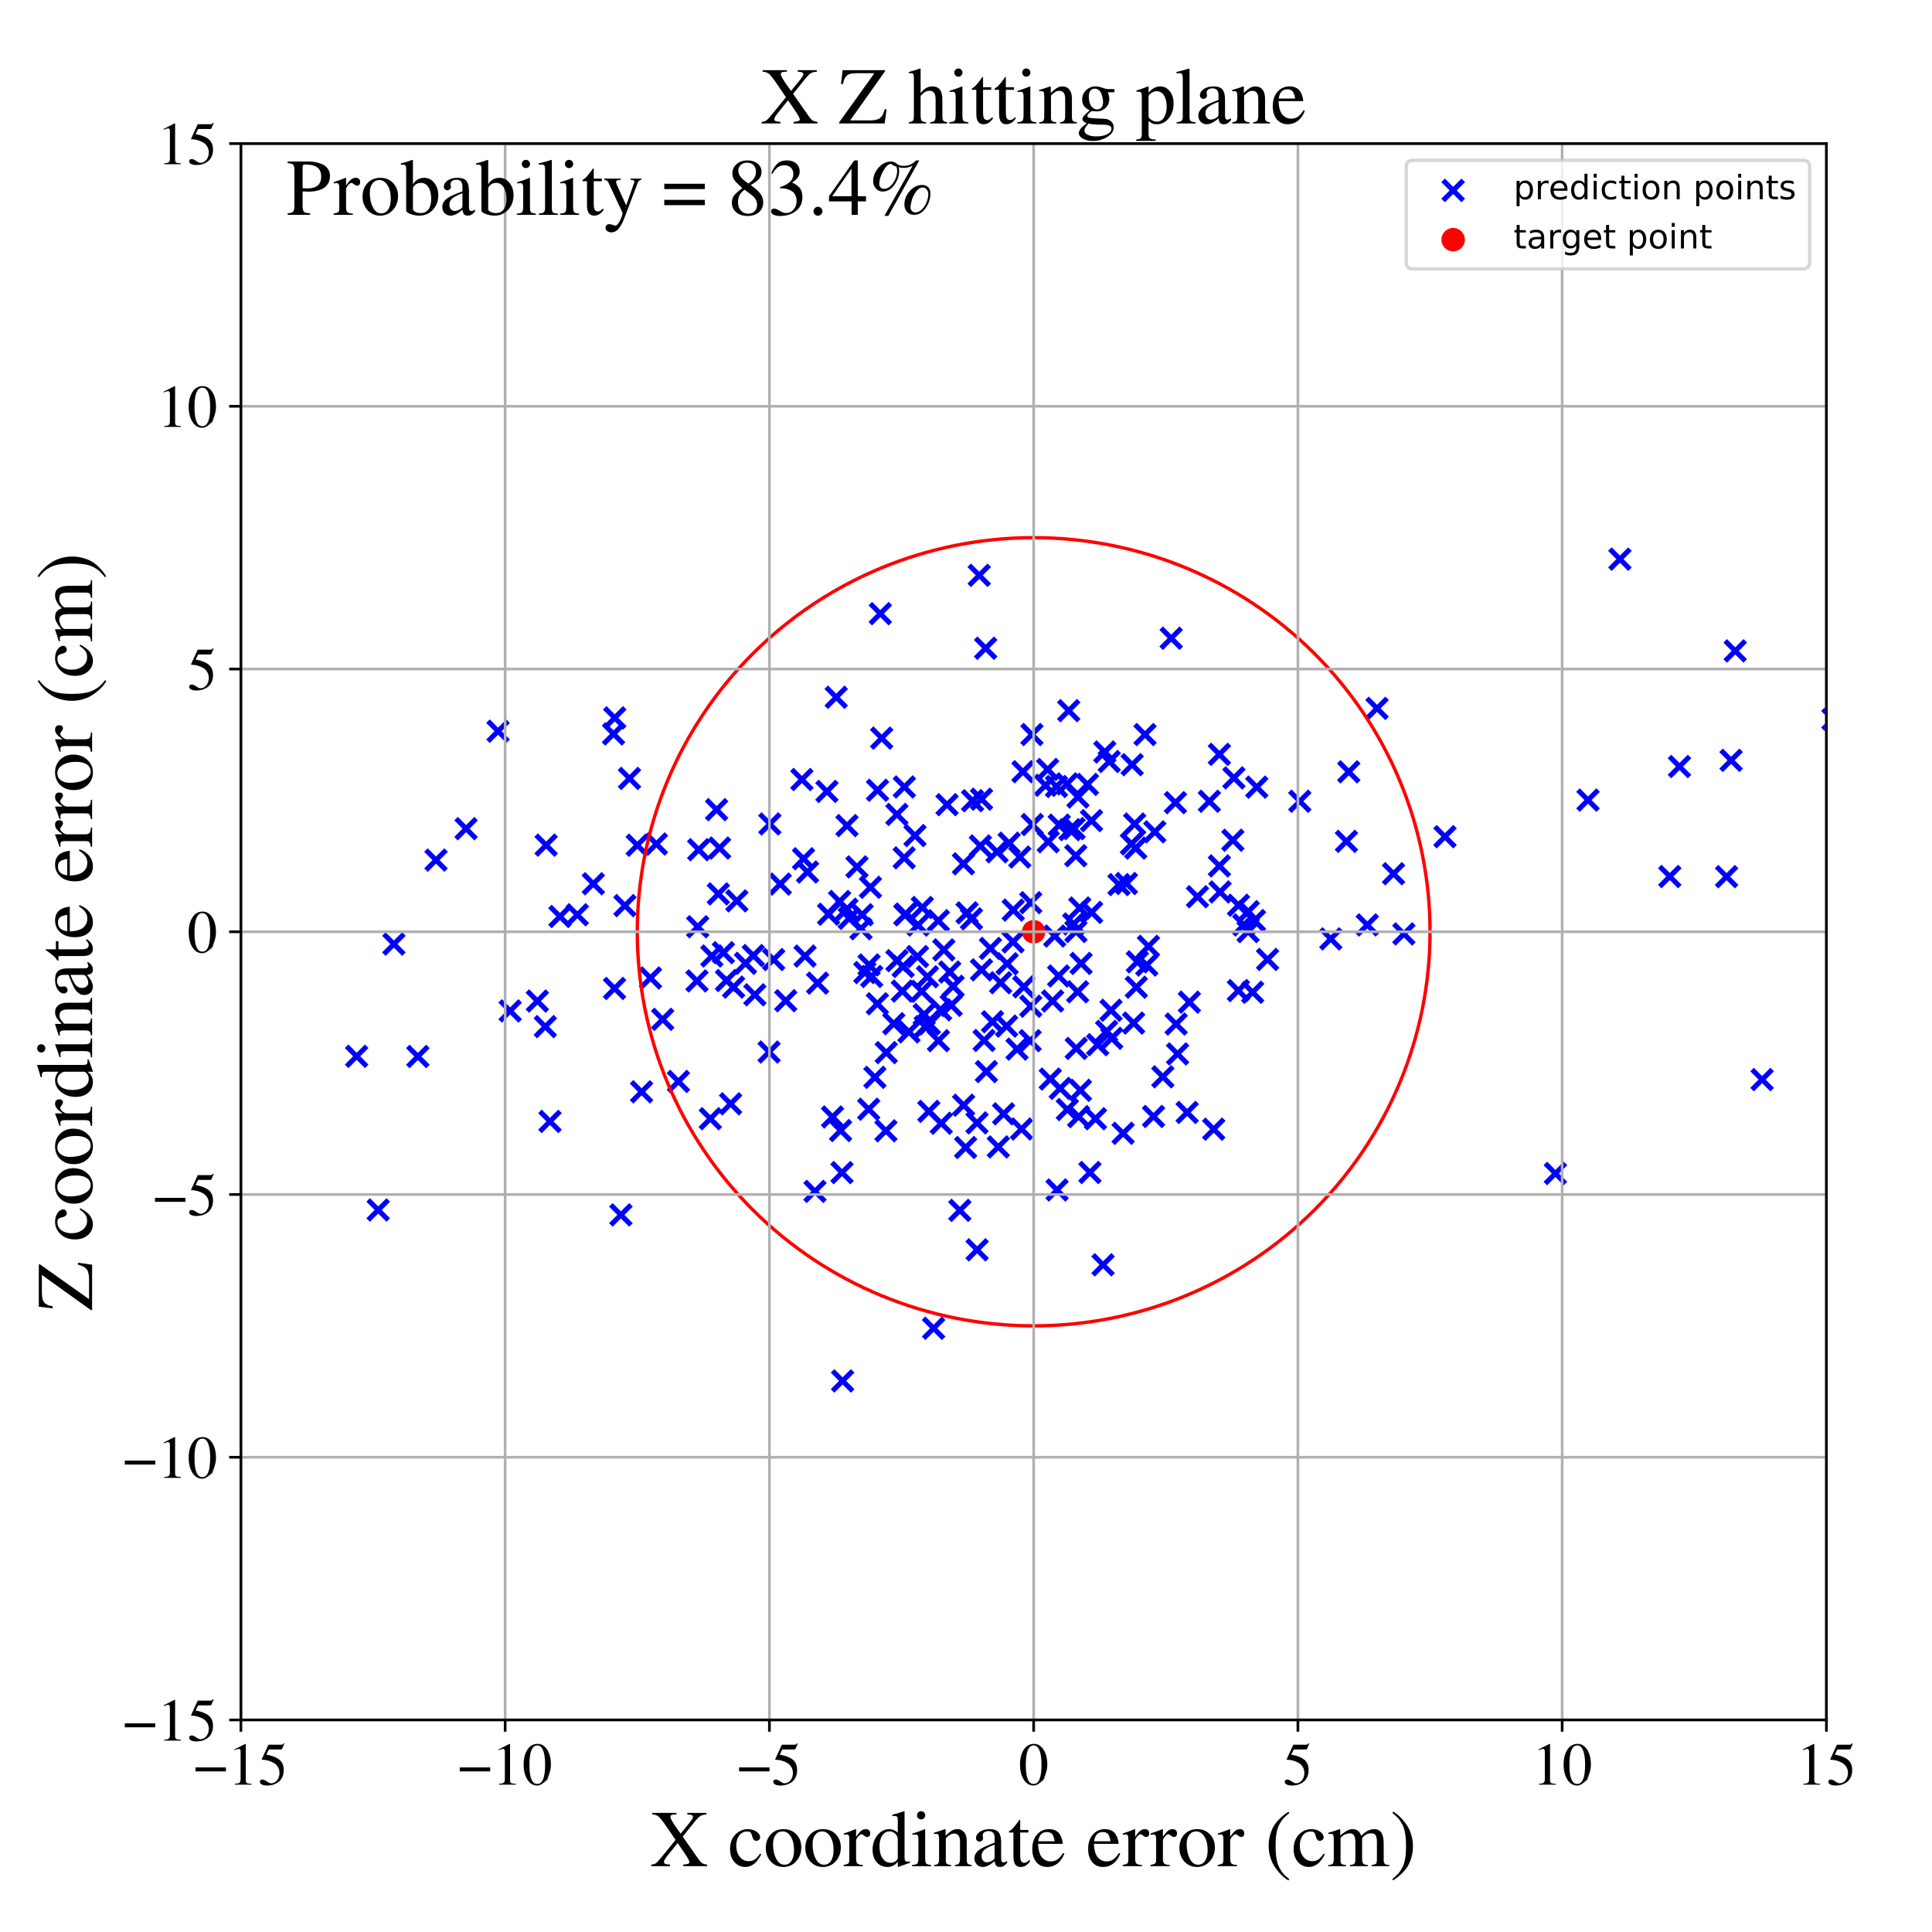 <?xml version="1.0" encoding="utf-8" standalone="no"?>
<!DOCTYPE svg PUBLIC "-//W3C//DTD SVG 1.1//EN"
  "http://www.w3.org/Graphics/SVG/1.1/DTD/svg11.dtd">
<!-- Created with matplotlib (https://matplotlib.org/) -->
<svg height="576pt" version="1.1" viewBox="0 0 576 576" width="576pt" xmlns="http://www.w3.org/2000/svg" xmlns:xlink="http://www.w3.org/1999/xlink">
 <defs>
  <style type="text/css">
*{stroke-linecap:butt;stroke-linejoin:round;}
  </style>
 </defs>
 <g id="figure_1">
  <g id="patch_1">
   <path d="M 0 576 
L 576 576 
L 576 0 
L 0 0 
z
" style="fill:#ffffff;"/>
  </g>
  <g id="axes_1">
   <g id="patch_2">
    <path d="M 71.822 512.784 
L 544.52 512.784 
L 544.52 42.802 
L 71.822 42.802 
z
" style="fill:#ffffff;"/>
   </g>
   <g id="PathCollection_1">
    <defs>
     <path d="M -3 3 
L 3 -3 
M -3 -3 
L 3 3 
" id="mf11a3dafff" style="stroke:#0000ff;stroke-width:1.5;"/>
    </defs>
    <g clip-path="url(#p76c46e0212)">
     <use style="fill:#0000ff;stroke:#0000ff;stroke-width:1.5;" x="329.388" xlink:href="#mf11a3dafff" y="224.196"/>
     <use style="fill:#0000ff;stroke:#0000ff;stroke-width:1.5;" x="322.305" xlink:href="#mf11a3dafff" y="287.234"/>
     <use style="fill:#0000ff;stroke:#0000ff;stroke-width:1.5;" x="240.753" xlink:href="#mf11a3dafff" y="259.974"/>
     <use style="fill:#0000ff;stroke:#0000ff;stroke-width:1.5;" x="213.645" xlink:href="#mf11a3dafff" y="241.391"/>
     <use style="fill:#0000ff;stroke:#0000ff;stroke-width:1.5;" x="321.914" xlink:href="#mf11a3dafff" y="270.701"/>
     <use style="fill:#0000ff;stroke:#0000ff;stroke-width:1.5;" x="259.507" xlink:href="#mf11a3dafff" y="264.543"/>
     <use style="fill:#0000ff;stroke:#0000ff;stroke-width:1.5;" x="337.98" xlink:href="#mf11a3dafff" y="305.015"/>
     <use style="fill:#0000ff;stroke:#0000ff;stroke-width:1.5;" x="287.89" xlink:href="#mf11a3dafff" y="342.114"/>
     <use style="fill:#0000ff;stroke:#0000ff;stroke-width:1.5;" x="312.515" xlink:href="#mf11a3dafff" y="250.96"/>
     <use style="fill:#0000ff;stroke:#0000ff;stroke-width:1.5;" x="303.219" xlink:href="#mf11a3dafff" y="312.778"/>
     <use style="fill:#0000ff;stroke:#0000ff;stroke-width:1.5;" x="325.417" xlink:href="#mf11a3dafff" y="244.661"/>
     <use style="fill:#0000ff;stroke:#0000ff;stroke-width:1.5;" x="353.929" xlink:href="#mf11a3dafff" y="331.657"/>
     <use style="fill:#0000ff;stroke:#0000ff;stroke-width:1.5;" x="266.467" xlink:href="#mf11a3dafff" y="305.195"/>
     <use style="fill:#0000ff;stroke:#0000ff;stroke-width:1.5;" x="357.01" xlink:href="#mf11a3dafff" y="267.347"/>
     <use style="fill:#0000ff;stroke:#0000ff;stroke-width:1.5;" x="318.624" xlink:href="#mf11a3dafff" y="211.87"/>
     <use style="fill:#0000ff;stroke:#0000ff;stroke-width:1.5;" x="315.154" xlink:href="#mf11a3dafff" y="354.77"/>
     <use style="fill:#0000ff;stroke:#0000ff;stroke-width:1.5;" x="304.981" xlink:href="#mf11a3dafff" y="230.068"/>
     <use style="fill:#0000ff;stroke:#0000ff;stroke-width:1.5;" x="218.711" xlink:href="#mf11a3dafff" y="294.293"/>
     <use style="fill:#0000ff;stroke:#0000ff;stroke-width:1.5;" x="339.078" xlink:href="#mf11a3dafff" y="286.767"/>
     <use style="fill:#0000ff;stroke:#0000ff;stroke-width:1.5;" x="260.841" xlink:href="#mf11a3dafff" y="321.188"/>
     <use style="fill:#0000ff;stroke:#0000ff;stroke-width:1.5;" x="259.887" xlink:href="#mf11a3dafff" y="291.121"/>
     <use style="fill:#0000ff;stroke:#0000ff;stroke-width:1.5;" x="138.958" xlink:href="#mf11a3dafff" y="247.055"/>
     <use style="fill:#0000ff;stroke:#0000ff;stroke-width:1.5;" x="202.266" xlink:href="#mf11a3dafff" y="322.415"/>
     <use style="fill:#0000ff;stroke:#0000ff;stroke-width:1.5;" x="297.253" xlink:href="#mf11a3dafff" y="253.951"/>
     <use style="fill:#0000ff;stroke:#0000ff;stroke-width:1.5;" x="185.115" xlink:href="#mf11a3dafff" y="362.203"/>
     <use style="fill:#0000ff;stroke:#0000ff;stroke-width:1.5;" x="211.778" xlink:href="#mf11a3dafff" y="333.523"/>
     <use style="fill:#0000ff;stroke:#0000ff;stroke-width:1.5;" x="259.1" xlink:href="#mf11a3dafff" y="287.682"/>
     <use style="fill:#0000ff;stroke:#0000ff;stroke-width:1.5;" x="401.427" xlink:href="#mf11a3dafff" y="250.842"/>
     <use style="fill:#0000ff;stroke:#0000ff;stroke-width:1.5;" x="160.204" xlink:href="#mf11a3dafff" y="298.45"/>
     <use style="fill:#0000ff;stroke:#0000ff;stroke-width:1.5;" x="294.078" xlink:href="#mf11a3dafff" y="319.483"/>
     <use style="fill:#0000ff;stroke:#0000ff;stroke-width:1.5;" x="346.689" xlink:href="#mf11a3dafff" y="321.039"/>
     <use style="fill:#0000ff;stroke:#0000ff;stroke-width:1.5;" x="283.143" xlink:href="#mf11a3dafff" y="289.793"/>
     <use style="fill:#0000ff;stroke:#0000ff;stroke-width:1.5;" x="363.542" xlink:href="#mf11a3dafff" y="224.899"/>
     <use style="fill:#0000ff;stroke:#0000ff;stroke-width:1.5;" x="269.755" xlink:href="#mf11a3dafff" y="272.722"/>
     <use style="fill:#0000ff;stroke:#0000ff;stroke-width:1.5;" x="363.737" xlink:href="#mf11a3dafff" y="265.929"/>
     <use style="fill:#0000ff;stroke:#0000ff;stroke-width:1.5;" x="291.947" xlink:href="#mf11a3dafff" y="171.522"/>
     <use style="fill:#0000ff;stroke:#0000ff;stroke-width:1.5;" x="372.099" xlink:href="#mf11a3dafff" y="277.749"/>
     <use style="fill:#0000ff;stroke:#0000ff;stroke-width:1.5;" x="372.152" xlink:href="#mf11a3dafff" y="271.788"/>
     <use style="fill:#0000ff;stroke:#0000ff;stroke-width:1.5;" x="163.969" xlink:href="#mf11a3dafff" y="334.338"/>
     <use style="fill:#0000ff;stroke:#0000ff;stroke-width:1.5;" x="183.274" xlink:href="#mf11a3dafff" y="214.026"/>
     <use style="fill:#0000ff;stroke:#0000ff;stroke-width:1.5;" x="313.121" xlink:href="#mf11a3dafff" y="321.714"/>
     <use style="fill:#0000ff;stroke:#0000ff;stroke-width:1.5;" x="338.777" xlink:href="#mf11a3dafff" y="294.323"/>
     <use style="fill:#0000ff;stroke:#0000ff;stroke-width:1.5;" x="172.116" xlink:href="#mf11a3dafff" y="272.726"/>
     <use style="fill:#0000ff;stroke:#0000ff;stroke-width:1.5;" x="330.704" xlink:href="#mf11a3dafff" y="227.039"/>
     <use style="fill:#0000ff;stroke:#0000ff;stroke-width:1.5;" x="396.757" xlink:href="#mf11a3dafff" y="279.917"/>
     <use style="fill:#0000ff;stroke:#0000ff;stroke-width:1.5;" x="269.572" xlink:href="#mf11a3dafff" y="255.753"/>
     <use style="fill:#0000ff;stroke:#0000ff;stroke-width:1.5;" x="363.552" xlink:href="#mf11a3dafff" y="258.153"/>
     <use style="fill:#0000ff;stroke:#0000ff;stroke-width:1.5;" x="270.004" xlink:href="#mf11a3dafff" y="272.533"/>
     <use style="fill:#0000ff;stroke:#0000ff;stroke-width:1.5;" x="369.211" xlink:href="#mf11a3dafff" y="295.326"/>
     <use style="fill:#0000ff;stroke:#0000ff;stroke-width:1.5;" x="300.108" xlink:href="#mf11a3dafff" y="305.923"/>
     <use style="fill:#0000ff;stroke:#0000ff;stroke-width:1.5;" x="256.694" xlink:href="#mf11a3dafff" y="276.889"/>
     <use style="fill:#0000ff;stroke:#0000ff;stroke-width:1.5;" x="351.076" xlink:href="#mf11a3dafff" y="314.207"/>
     <use style="fill:#0000ff;stroke:#0000ff;stroke-width:1.5;" x="276.508" xlink:href="#mf11a3dafff" y="291.205"/>
     <use style="fill:#0000ff;stroke:#0000ff;stroke-width:1.5;" x="327.252" xlink:href="#mf11a3dafff" y="311.466"/>
     <use style="fill:#0000ff;stroke:#0000ff;stroke-width:1.5;" x="242.969" xlink:href="#mf11a3dafff" y="355.187"/>
     <use style="fill:#0000ff;stroke:#0000ff;stroke-width:1.5;" x="273.536" xlink:href="#mf11a3dafff" y="285.178"/>
     <use style="fill:#0000ff;stroke:#0000ff;stroke-width:1.5;" x="239.07" xlink:href="#mf11a3dafff" y="232.399"/>
     <use style="fill:#0000ff;stroke:#0000ff;stroke-width:1.5;" x="243.758" xlink:href="#mf11a3dafff" y="293.106"/>
     <use style="fill:#0000ff;stroke:#0000ff;stroke-width:1.5;" x="269.258" xlink:href="#mf11a3dafff" y="288.142"/>
     <use style="fill:#0000ff;stroke:#0000ff;stroke-width:1.5;" x="249.308" xlink:href="#mf11a3dafff" y="207.884"/>
     <use style="fill:#0000ff;stroke:#0000ff;stroke-width:1.5;" x="253.201" xlink:href="#mf11a3dafff" y="273.791"/>
     <use style="fill:#0000ff;stroke:#0000ff;stroke-width:1.5;" x="284.154" xlink:href="#mf11a3dafff" y="294.045"/>
     <use style="fill:#0000ff;stroke:#0000ff;stroke-width:1.5;" x="328.864" xlink:href="#mf11a3dafff" y="377.083"/>
     <use style="fill:#0000ff;stroke:#0000ff;stroke-width:1.5;" x="514.758" xlink:href="#mf11a3dafff" y="261.36"/>
     <use style="fill:#0000ff;stroke:#0000ff;stroke-width:1.5;" x="280.417" xlink:href="#mf11a3dafff" y="301.058"/>
     <use style="fill:#0000ff;stroke:#0000ff;stroke-width:1.5;" x="22.677" xlink:href="#mf11a3dafff" y="406.634"/>
     <use style="fill:#0000ff;stroke:#0000ff;stroke-width:1.5;" x="274.983" xlink:href="#mf11a3dafff" y="270.553"/>
     <use style="fill:#0000ff;stroke:#0000ff;stroke-width:1.5;" x="331.447" xlink:href="#mf11a3dafff" y="309.551"/>
     <use style="fill:#0000ff;stroke:#0000ff;stroke-width:1.5;" x="341.371" xlink:href="#mf11a3dafff" y="218.995"/>
     <use style="fill:#0000ff;stroke:#0000ff;stroke-width:1.5;" x="402.117" xlink:href="#mf11a3dafff" y="230.11"/>
     <use style="fill:#0000ff;stroke:#0000ff;stroke-width:1.5;" x="500.718" xlink:href="#mf11a3dafff" y="228.53"/>
     <use style="fill:#0000ff;stroke:#0000ff;stroke-width:1.5;" x="283.576" xlink:href="#mf11a3dafff" y="299.729"/>
     <use style="fill:#0000ff;stroke:#0000ff;stroke-width:1.5;" x="369.24" xlink:href="#mf11a3dafff" y="269.888"/>
     <use style="fill:#0000ff;stroke:#0000ff;stroke-width:1.5;" x="374.693" xlink:href="#mf11a3dafff" y="234.674"/>
     <use style="fill:#0000ff;stroke:#0000ff;stroke-width:1.5;" x="258.993" xlink:href="#mf11a3dafff" y="330.695"/>
     <use style="fill:#0000ff;stroke:#0000ff;stroke-width:1.5;" x="318.966" xlink:href="#mf11a3dafff" y="247.346"/>
     <use style="fill:#0000ff;stroke:#0000ff;stroke-width:1.5;" x="252.479" xlink:href="#mf11a3dafff" y="271.067"/>
     <use style="fill:#0000ff;stroke:#0000ff;stroke-width:1.5;" x="324.203" xlink:href="#mf11a3dafff" y="233.856"/>
     <use style="fill:#0000ff;stroke:#0000ff;stroke-width:1.5;" x="246.548" xlink:href="#mf11a3dafff" y="235.953"/>
     <use style="fill:#0000ff;stroke:#0000ff;stroke-width:1.5;" x="229.516" xlink:href="#mf11a3dafff" y="245.648"/>
     <use style="fill:#0000ff;stroke:#0000ff;stroke-width:1.5;" x="214.16" xlink:href="#mf11a3dafff" y="266.506"/>
     <use style="fill:#0000ff;stroke:#0000ff;stroke-width:1.5;" x="473.45" xlink:href="#mf11a3dafff" y="238.539"/>
     <use style="fill:#0000ff;stroke:#0000ff;stroke-width:1.5;" x="307.655" xlink:href="#mf11a3dafff" y="218.99"/>
     <use style="fill:#0000ff;stroke:#0000ff;stroke-width:1.5;" x="162.824" xlink:href="#mf11a3dafff" y="251.962"/>
     <use style="fill:#0000ff;stroke:#0000ff;stroke-width:1.5;" x="282.344" xlink:href="#mf11a3dafff" y="239.901"/>
     <use style="fill:#0000ff;stroke:#0000ff;stroke-width:1.5;" x="546.471" xlink:href="#mf11a3dafff" y="214.437"/>
     <use style="fill:#0000ff;stroke:#0000ff;stroke-width:1.5;" x="624.458" xlink:href="#mf11a3dafff" y="165.315"/>
     <use style="fill:#0000ff;stroke:#0000ff;stroke-width:1.5;" x="361.853" xlink:href="#mf11a3dafff" y="336.653"/>
     <use style="fill:#0000ff;stroke:#0000ff;stroke-width:1.5;" x="329.927" xlink:href="#mf11a3dafff" y="307.481"/>
     <use style="fill:#0000ff;stroke:#0000ff;stroke-width:1.5;" x="187.676" xlink:href="#mf11a3dafff" y="232.079"/>
     <use style="fill:#0000ff;stroke:#0000ff;stroke-width:1.5;" x="302.081" xlink:href="#mf11a3dafff" y="271.329"/>
     <use style="fill:#0000ff;stroke:#0000ff;stroke-width:1.5;" x="292.619" xlink:href="#mf11a3dafff" y="289.144"/>
     <use style="fill:#0000ff;stroke:#0000ff;stroke-width:1.5;" x="287.286" xlink:href="#mf11a3dafff" y="329.498"/>
     <use style="fill:#0000ff;stroke:#0000ff;stroke-width:1.5;" x="525.351" xlink:href="#mf11a3dafff" y="321.863"/>
     <use style="fill:#0000ff;stroke:#0000ff;stroke-width:1.5;" x="318.127" xlink:href="#mf11a3dafff" y="233.697"/>
     <use style="fill:#0000ff;stroke:#0000ff;stroke-width:1.5;" x="166.943" xlink:href="#mf11a3dafff" y="273.237"/>
     <use style="fill:#0000ff;stroke:#0000ff;stroke-width:1.5;" x="261.57" xlink:href="#mf11a3dafff" y="299.262"/>
     <use style="fill:#0000ff;stroke:#0000ff;stroke-width:1.5;" x="217.818" xlink:href="#mf11a3dafff" y="329.081"/>
     <use style="fill:#0000ff;stroke:#0000ff;stroke-width:1.5;" x="269.023" xlink:href="#mf11a3dafff" y="295.478"/>
     <use style="fill:#0000ff;stroke:#0000ff;stroke-width:1.5;" x="287.232" xlink:href="#mf11a3dafff" y="257.528"/>
     <use style="fill:#0000ff;stroke:#0000ff;stroke-width:1.5;" x="337.541" xlink:href="#mf11a3dafff" y="227.978"/>
     <use style="fill:#0000ff;stroke:#0000ff;stroke-width:1.5;" x="248.208" xlink:href="#mf11a3dafff" y="333.007"/>
     <use style="fill:#0000ff;stroke:#0000ff;stroke-width:1.5;" x="257.833" xlink:href="#mf11a3dafff" y="289.957"/>
     <use style="fill:#0000ff;stroke:#0000ff;stroke-width:1.5;" x="304.542" xlink:href="#mf11a3dafff" y="336.594"/>
     <use style="fill:#0000ff;stroke:#0000ff;stroke-width:1.5;" x="289.629" xlink:href="#mf11a3dafff" y="273.935"/>
     <use style="fill:#0000ff;stroke:#0000ff;stroke-width:1.5;" x="313.823" xlink:href="#mf11a3dafff" y="298.434"/>
     <use style="fill:#0000ff;stroke:#0000ff;stroke-width:1.5;" x="311.701" xlink:href="#mf11a3dafff" y="234.134"/>
     <use style="fill:#0000ff;stroke:#0000ff;stroke-width:1.5;" x="262.859" xlink:href="#mf11a3dafff" y="220.06"/>
     <use style="fill:#0000ff;stroke:#0000ff;stroke-width:1.5;" x="247.03" xlink:href="#mf11a3dafff" y="272.564"/>
     <use style="fill:#0000ff;stroke:#0000ff;stroke-width:1.5;" x="314.447" xlink:href="#mf11a3dafff" y="279.064"/>
     <use style="fill:#0000ff;stroke:#0000ff;stroke-width:1.5;" x="275.534" xlink:href="#mf11a3dafff" y="302.478"/>
     <use style="fill:#0000ff;stroke:#0000ff;stroke-width:1.5;" x="112.756" xlink:href="#mf11a3dafff" y="360.74"/>
     <use style="fill:#0000ff;stroke:#0000ff;stroke-width:1.5;" x="193.935" xlink:href="#mf11a3dafff" y="291.574"/>
     <use style="fill:#0000ff;stroke:#0000ff;stroke-width:1.5;" x="354.597" xlink:href="#mf11a3dafff" y="298.777"/>
     <use style="fill:#0000ff;stroke:#0000ff;stroke-width:1.5;" x="292.275" xlink:href="#mf11a3dafff" y="252.207"/>
     <use style="fill:#0000ff;stroke:#0000ff;stroke-width:1.5;" x="257.046" xlink:href="#mf11a3dafff" y="272.72"/>
     <use style="fill:#0000ff;stroke:#0000ff;stroke-width:1.5;" x="349.176" xlink:href="#mf11a3dafff" y="190.276"/>
     <use style="fill:#0000ff;stroke:#0000ff;stroke-width:1.5;" x="224.588" xlink:href="#mf11a3dafff" y="284.88"/>
     <use style="fill:#0000ff;stroke:#0000ff;stroke-width:1.5;" x="300.271" xlink:href="#mf11a3dafff" y="287.331"/>
     <use style="fill:#0000ff;stroke:#0000ff;stroke-width:1.5;" x="373.999" xlink:href="#mf11a3dafff" y="274.451"/>
     <use style="fill:#0000ff;stroke:#0000ff;stroke-width:1.5;" x="197.566" xlink:href="#mf11a3dafff" y="303.897"/>
     <use style="fill:#0000ff;stroke:#0000ff;stroke-width:1.5;" x="373.456" xlink:href="#mf11a3dafff" y="295.825"/>
     <use style="fill:#0000ff;stroke:#0000ff;stroke-width:1.5;" x="262.46" xlink:href="#mf11a3dafff" y="182.949"/>
     <use style="fill:#0000ff;stroke:#0000ff;stroke-width:1.5;" x="321.375" xlink:href="#mf11a3dafff" y="237.627"/>
     <use style="fill:#0000ff;stroke:#0000ff;stroke-width:1.5;" x="517.333" xlink:href="#mf11a3dafff" y="194.059"/>
     <use style="fill:#0000ff;stroke:#0000ff;stroke-width:1.5;" x="658.198" xlink:href="#mf11a3dafff" y="234.29"/>
     <use style="fill:#0000ff;stroke:#0000ff;stroke-width:1.5;" x="216.591" xlink:href="#mf11a3dafff" y="292.326"/>
     <use style="fill:#0000ff;stroke:#0000ff;stroke-width:1.5;" x="267.402" xlink:href="#mf11a3dafff" y="242.811"/>
     <use style="fill:#0000ff;stroke:#0000ff;stroke-width:1.5;" x="279.784" xlink:href="#mf11a3dafff" y="310.266"/>
     <use style="fill:#0000ff;stroke:#0000ff;stroke-width:1.5;" x="312.334" xlink:href="#mf11a3dafff" y="229.402"/>
     <use style="fill:#0000ff;stroke:#0000ff;stroke-width:1.5;" x="334.843" xlink:href="#mf11a3dafff" y="337.877"/>
     <use style="fill:#0000ff;stroke:#0000ff;stroke-width:1.5;" x="482.957" xlink:href="#mf11a3dafff" y="166.708"/>
     <use style="fill:#0000ff;stroke:#0000ff;stroke-width:1.5;" x="302.019" xlink:href="#mf11a3dafff" y="280.802"/>
     <use style="fill:#0000ff;stroke:#0000ff;stroke-width:1.5;" x="430.798" xlink:href="#mf11a3dafff" y="249.44"/>
     <use style="fill:#0000ff;stroke:#0000ff;stroke-width:1.5;" x="410.548" xlink:href="#mf11a3dafff" y="211.186"/>
     <use style="fill:#0000ff;stroke:#0000ff;stroke-width:1.5;" x="315.614" xlink:href="#mf11a3dafff" y="290.968"/>
     <use style="fill:#0000ff;stroke:#0000ff;stroke-width:1.5;" x="341.897" xlink:href="#mf11a3dafff" y="287.715"/>
     <use style="fill:#0000ff;stroke:#0000ff;stroke-width:1.5;" x="129.992" xlink:href="#mf11a3dafff" y="256.424"/>
     <use style="fill:#0000ff;stroke:#0000ff;stroke-width:1.5;" x="324.951" xlink:href="#mf11a3dafff" y="349.562"/>
     <use style="fill:#0000ff;stroke:#0000ff;stroke-width:1.5;" x="338.598" xlink:href="#mf11a3dafff" y="252.842"/>
     <use style="fill:#0000ff;stroke:#0000ff;stroke-width:1.5;" x="321.587" xlink:href="#mf11a3dafff" y="332.899"/>
     <use style="fill:#0000ff;stroke:#0000ff;stroke-width:1.5;" x="229.292" xlink:href="#mf11a3dafff" y="313.647"/>
     <use style="fill:#0000ff;stroke:#0000ff;stroke-width:1.5;" x="314.98" xlink:href="#mf11a3dafff" y="234.489"/>
     <use style="fill:#0000ff;stroke:#0000ff;stroke-width:1.5;" x="559.931" xlink:href="#mf11a3dafff" y="262.612"/>
     <use style="fill:#0000ff;stroke:#0000ff;stroke-width:1.5;" x="219.683" xlink:href="#mf11a3dafff" y="268.587"/>
     <use style="fill:#0000ff;stroke:#0000ff;stroke-width:1.5;" x="320.109" xlink:href="#mf11a3dafff" y="275.471"/>
     <use style="fill:#0000ff;stroke:#0000ff;stroke-width:1.5;" x="264.129" xlink:href="#mf11a3dafff" y="337.131"/>
     <use style="fill:#0000ff;stroke:#0000ff;stroke-width:1.5;" x="343.91" xlink:href="#mf11a3dafff" y="332.86"/>
     <use style="fill:#0000ff;stroke:#0000ff;stroke-width:1.5;" x="331.231" xlink:href="#mf11a3dafff" y="301.201"/>
     <use style="fill:#0000ff;stroke:#0000ff;stroke-width:1.5;" x="272.788" xlink:href="#mf11a3dafff" y="249.117"/>
     <use style="fill:#0000ff;stroke:#0000ff;stroke-width:1.5;" x="208.306" xlink:href="#mf11a3dafff" y="253.33"/>
     <use style="fill:#0000ff;stroke:#0000ff;stroke-width:1.5;" x="182.927" xlink:href="#mf11a3dafff" y="218.81"/>
     <use style="fill:#0000ff;stroke:#0000ff;stroke-width:1.5;" x="186.314" xlink:href="#mf11a3dafff" y="269.997"/>
     <use style="fill:#0000ff;stroke:#0000ff;stroke-width:1.5;" x="208.015" xlink:href="#mf11a3dafff" y="276.296"/>
     <use style="fill:#0000ff;stroke:#0000ff;stroke-width:1.5;" x="350.439" xlink:href="#mf11a3dafff" y="239.301"/>
     <use style="fill:#0000ff;stroke:#0000ff;stroke-width:1.5;" x="195.696" xlink:href="#mf11a3dafff" y="251.628"/>
     <use style="fill:#0000ff;stroke:#0000ff;stroke-width:1.5;" x="292.625" xlink:href="#mf11a3dafff" y="238.266"/>
     <use style="fill:#0000ff;stroke:#0000ff;stroke-width:1.5;" x="342.409" xlink:href="#mf11a3dafff" y="282.139"/>
     <use style="fill:#0000ff;stroke:#0000ff;stroke-width:1.5;" x="124.581" xlink:href="#mf11a3dafff" y="314.972"/>
     <use style="fill:#0000ff;stroke:#0000ff;stroke-width:1.5;" x="275.845" xlink:href="#mf11a3dafff" y="306.077"/>
     <use style="fill:#0000ff;stroke:#0000ff;stroke-width:1.5;" x="289.96" xlink:href="#mf11a3dafff" y="238.723"/>
     <use style="fill:#0000ff;stroke:#0000ff;stroke-width:1.5;" x="320.869" xlink:href="#mf11a3dafff" y="312.57"/>
     <use style="fill:#0000ff;stroke:#0000ff;stroke-width:1.5;" x="278.345" xlink:href="#mf11a3dafff" y="396.005"/>
     <use style="fill:#0000ff;stroke:#0000ff;stroke-width:1.5;" x="321.28" xlink:href="#mf11a3dafff" y="295.689"/>
     <use style="fill:#0000ff;stroke:#0000ff;stroke-width:1.5;" x="274.789" xlink:href="#mf11a3dafff" y="295.552"/>
     <use style="fill:#0000ff;stroke:#0000ff;stroke-width:1.5;" x="215.67" xlink:href="#mf11a3dafff" y="284.024"/>
     <use style="fill:#0000ff;stroke:#0000ff;stroke-width:1.5;" x="276.912" xlink:href="#mf11a3dafff" y="331.339"/>
     <use style="fill:#0000ff;stroke:#0000ff;stroke-width:1.5;" x="307.303" xlink:href="#mf11a3dafff" y="269.117"/>
     <use style="fill:#0000ff;stroke:#0000ff;stroke-width:1.5;" x="338.278" xlink:href="#mf11a3dafff" y="245.667"/>
     <use style="fill:#0000ff;stroke:#0000ff;stroke-width:1.5;" x="250.316" xlink:href="#mf11a3dafff" y="268.762"/>
     <use style="fill:#0000ff;stroke:#0000ff;stroke-width:1.5;" x="497.83" xlink:href="#mf11a3dafff" y="261.318"/>
     <use style="fill:#0000ff;stroke:#0000ff;stroke-width:1.5;" x="277.085" xlink:href="#mf11a3dafff" y="305.242"/>
     <use style="fill:#0000ff;stroke:#0000ff;stroke-width:1.5;" x="298.324" xlink:href="#mf11a3dafff" y="292.985"/>
     <use style="fill:#0000ff;stroke:#0000ff;stroke-width:1.5;" x="148.484" xlink:href="#mf11a3dafff" y="218"/>
     <use style="fill:#0000ff;stroke:#0000ff;stroke-width:1.5;" x="307.115" xlink:href="#mf11a3dafff" y="310.26"/>
     <use style="fill:#0000ff;stroke:#0000ff;stroke-width:1.5;" x="325.442" xlink:href="#mf11a3dafff" y="272.009"/>
     <use style="fill:#0000ff;stroke:#0000ff;stroke-width:1.5;" x="207.794" xlink:href="#mf11a3dafff" y="292.447"/>
     <use style="fill:#0000ff;stroke:#0000ff;stroke-width:1.5;" x="463.721" xlink:href="#mf11a3dafff" y="349.868"/>
     <use style="fill:#0000ff;stroke:#0000ff;stroke-width:1.5;" x="152.098" xlink:href="#mf11a3dafff" y="301.397"/>
     <use style="fill:#0000ff;stroke:#0000ff;stroke-width:1.5;" x="281.387" xlink:href="#mf11a3dafff" y="283.193"/>
     <use style="fill:#0000ff;stroke:#0000ff;stroke-width:1.5;" x="291.282" xlink:href="#mf11a3dafff" y="334.78"/>
     <use style="fill:#0000ff;stroke:#0000ff;stroke-width:1.5;" x="232.624" xlink:href="#mf11a3dafff" y="263.577"/>
     <use style="fill:#0000ff;stroke:#0000ff;stroke-width:1.5;" x="320.729" xlink:href="#mf11a3dafff" y="255.123"/>
     <use style="fill:#0000ff;stroke:#0000ff;stroke-width:1.5;" x="162.578" xlink:href="#mf11a3dafff" y="306.068"/>
     <use style="fill:#0000ff;stroke:#0000ff;stroke-width:1.5;" x="252.519" xlink:href="#mf11a3dafff" y="246.14"/>
     <use style="fill:#0000ff;stroke:#0000ff;stroke-width:1.5;" x="295.285" xlink:href="#mf11a3dafff" y="282.76"/>
     <use style="fill:#0000ff;stroke:#0000ff;stroke-width:1.5;" x="239.557" xlink:href="#mf11a3dafff" y="256.033"/>
     <use style="fill:#0000ff;stroke:#0000ff;stroke-width:1.5;" x="377.904" xlink:href="#mf11a3dafff" y="286.04"/>
     <use style="fill:#0000ff;stroke:#0000ff;stroke-width:1.5;" x="240.013" xlink:href="#mf11a3dafff" y="285.035"/>
     <use style="fill:#0000ff;stroke:#0000ff;stroke-width:1.5;" x="295.898" xlink:href="#mf11a3dafff" y="304.618"/>
     <use style="fill:#0000ff;stroke:#0000ff;stroke-width:1.5;" x="387.515" xlink:href="#mf11a3dafff" y="238.88"/>
     <use style="fill:#0000ff;stroke:#0000ff;stroke-width:1.5;" x="255.492" xlink:href="#mf11a3dafff" y="258.451"/>
     <use style="fill:#0000ff;stroke:#0000ff;stroke-width:1.5;" x="273.688" xlink:href="#mf11a3dafff" y="275.794"/>
     <use style="fill:#0000ff;stroke:#0000ff;stroke-width:1.5;" x="250.61" xlink:href="#mf11a3dafff" y="337.056"/>
     <use style="fill:#0000ff;stroke:#0000ff;stroke-width:1.5;" x="288.321" xlink:href="#mf11a3dafff" y="272.155"/>
     <use style="fill:#0000ff;stroke:#0000ff;stroke-width:1.5;" x="234.26" xlink:href="#mf11a3dafff" y="298.357"/>
     <use style="fill:#0000ff;stroke:#0000ff;stroke-width:1.5;" x="261.628" xlink:href="#mf11a3dafff" y="235.598"/>
     <use style="fill:#0000ff;stroke:#0000ff;stroke-width:1.5;" x="367.561" xlink:href="#mf11a3dafff" y="250.508"/>
     <use style="fill:#0000ff;stroke:#0000ff;stroke-width:1.5;" x="286.165" xlink:href="#mf11a3dafff" y="360.859"/>
     <use style="fill:#0000ff;stroke:#0000ff;stroke-width:1.5;" x="370.804" xlink:href="#mf11a3dafff" y="275.749"/>
     <use style="fill:#0000ff;stroke:#0000ff;stroke-width:1.5;" x="251.214" xlink:href="#mf11a3dafff" y="411.702"/>
     <use style="fill:#0000ff;stroke:#0000ff;stroke-width:1.5;" x="230.657" xlink:href="#mf11a3dafff" y="286.077"/>
     <use style="fill:#0000ff;stroke:#0000ff;stroke-width:1.5;" x="279.749" xlink:href="#mf11a3dafff" y="274.487"/>
     <use style="fill:#0000ff;stroke:#0000ff;stroke-width:1.5;" x="360.554" xlink:href="#mf11a3dafff" y="238.893"/>
     <use style="fill:#0000ff;stroke:#0000ff;stroke-width:1.5;" x="318.217" xlink:href="#mf11a3dafff" y="330.791"/>
     <use style="fill:#0000ff;stroke:#0000ff;stroke-width:1.5;" x="269.626" xlink:href="#mf11a3dafff" y="234.623"/>
     <use style="fill:#0000ff;stroke:#0000ff;stroke-width:1.5;" x="322.109" xlink:href="#mf11a3dafff" y="325.061"/>
     <use style="fill:#0000ff;stroke:#0000ff;stroke-width:1.5;" x="214.528" xlink:href="#mf11a3dafff" y="252.828"/>
     <use style="fill:#0000ff;stroke:#0000ff;stroke-width:1.5;" x="280.625" xlink:href="#mf11a3dafff" y="334.879"/>
     <use style="fill:#0000ff;stroke:#0000ff;stroke-width:1.5;" x="293.4" xlink:href="#mf11a3dafff" y="310.193"/>
     <use style="fill:#0000ff;stroke:#0000ff;stroke-width:1.5;" x="300.872" xlink:href="#mf11a3dafff" y="251.383"/>
     <use style="fill:#0000ff;stroke:#0000ff;stroke-width:1.5;" x="367.872" xlink:href="#mf11a3dafff" y="231.917"/>
     <use style="fill:#0000ff;stroke:#0000ff;stroke-width:1.5;" x="270.994" xlink:href="#mf11a3dafff" y="307.645"/>
     <use style="fill:#0000ff;stroke:#0000ff;stroke-width:1.5;" x="212.224" xlink:href="#mf11a3dafff" y="285.015"/>
     <use style="fill:#0000ff;stroke:#0000ff;stroke-width:1.5;" x="305.231" xlink:href="#mf11a3dafff" y="294.207"/>
     <use style="fill:#0000ff;stroke:#0000ff;stroke-width:1.5;" x="350.652" xlink:href="#mf11a3dafff" y="305.307"/>
     <use style="fill:#0000ff;stroke:#0000ff;stroke-width:1.5;" x="344.289" xlink:href="#mf11a3dafff" y="248.005"/>
     <use style="fill:#0000ff;stroke:#0000ff;stroke-width:1.5;" x="307.764" xlink:href="#mf11a3dafff" y="245.826"/>
     <use style="fill:#0000ff;stroke:#0000ff;stroke-width:1.5;" x="267.411" xlink:href="#mf11a3dafff" y="286.402"/>
     <use style="fill:#0000ff;stroke:#0000ff;stroke-width:1.5;" x="293.865" xlink:href="#mf11a3dafff" y="193.261"/>
     <use style="fill:#0000ff;stroke:#0000ff;stroke-width:1.5;" x="337.317" xlink:href="#mf11a3dafff" y="251.604"/>
     <use style="fill:#0000ff;stroke:#0000ff;stroke-width:1.5;" x="333.609" xlink:href="#mf11a3dafff" y="263.725"/>
     <use style="fill:#0000ff;stroke:#0000ff;stroke-width:1.5;" x="299.207" xlink:href="#mf11a3dafff" y="332.078"/>
     <use style="fill:#0000ff;stroke:#0000ff;stroke-width:1.5;" x="335.821" xlink:href="#mf11a3dafff" y="263.402"/>
     <use style="fill:#0000ff;stroke:#0000ff;stroke-width:1.5;" x="176.898" xlink:href="#mf11a3dafff" y="263.481"/>
     <use style="fill:#0000ff;stroke:#0000ff;stroke-width:1.5;" x="189.995" xlink:href="#mf11a3dafff" y="251.98"/>
     <use style="fill:#0000ff;stroke:#0000ff;stroke-width:1.5;" x="415.461" xlink:href="#mf11a3dafff" y="260.489"/>
     <use style="fill:#0000ff;stroke:#0000ff;stroke-width:1.5;" x="316.095" xlink:href="#mf11a3dafff" y="324.484"/>
     <use style="fill:#0000ff;stroke:#0000ff;stroke-width:1.5;" x="251.034" xlink:href="#mf11a3dafff" y="349.596"/>
     <use style="fill:#0000ff;stroke:#0000ff;stroke-width:1.5;" x="320.23" xlink:href="#mf11a3dafff" y="247.028"/>
     <use style="fill:#0000ff;stroke:#0000ff;stroke-width:1.5;" x="264.226" xlink:href="#mf11a3dafff" y="313.819"/>
     <use style="fill:#0000ff;stroke:#0000ff;stroke-width:1.5;" x="225.052" xlink:href="#mf11a3dafff" y="296.582"/>
     <use style="fill:#0000ff;stroke:#0000ff;stroke-width:1.5;" x="297.634" xlink:href="#mf11a3dafff" y="341.939"/>
     <use style="fill:#0000ff;stroke:#0000ff;stroke-width:1.5;" x="106.333" xlink:href="#mf11a3dafff" y="314.923"/>
     <use style="fill:#0000ff;stroke:#0000ff;stroke-width:1.5;" x="307.31" xlink:href="#mf11a3dafff" y="299.99"/>
     <use style="fill:#0000ff;stroke:#0000ff;stroke-width:1.5;" x="320.769" xlink:href="#mf11a3dafff" y="277.709"/>
     <use style="fill:#0000ff;stroke:#0000ff;stroke-width:1.5;" x="183.221" xlink:href="#mf11a3dafff" y="294.696"/>
     <use style="fill:#0000ff;stroke:#0000ff;stroke-width:1.5;" x="304.044" xlink:href="#mf11a3dafff" y="255.516"/>
     <use style="fill:#0000ff;stroke:#0000ff;stroke-width:1.5;" x="191.283" xlink:href="#mf11a3dafff" y="325.508"/>
     <use style="fill:#0000ff;stroke:#0000ff;stroke-width:1.5;" x="291.318" xlink:href="#mf11a3dafff" y="372.621"/>
     <use style="fill:#0000ff;stroke:#0000ff;stroke-width:1.5;" x="222.253" xlink:href="#mf11a3dafff" y="287.195"/>
     <use style="fill:#0000ff;stroke:#0000ff;stroke-width:1.5;" x="117.434" xlink:href="#mf11a3dafff" y="281.467"/>
     <use style="fill:#0000ff;stroke:#0000ff;stroke-width:1.5;" x="418.549" xlink:href="#mf11a3dafff" y="278.441"/>
     <use style="fill:#0000ff;stroke:#0000ff;stroke-width:1.5;" x="407.637" xlink:href="#mf11a3dafff" y="275.748"/>
     <use style="fill:#0000ff;stroke:#0000ff;stroke-width:1.5;" x="326.595" xlink:href="#mf11a3dafff" y="333.538"/>
     <use style="fill:#0000ff;stroke:#0000ff;stroke-width:1.5;" x="516.102" xlink:href="#mf11a3dafff" y="226.687"/>
     <use style="fill:#0000ff;stroke:#0000ff;stroke-width:1.5;" x="315.794" xlink:href="#mf11a3dafff" y="245.995"/>
    </g>
   </g>
   <g id="PathCollection_2">
    <defs>
     <path d="M 0 3 
C 0.796 3 1.559 2.684 2.121 2.121 
C 2.684 1.559 3 0.796 3 0 
C 3 -0.796 2.684 -1.559 2.121 -2.121 
C 1.559 -2.684 0.796 -3 0 -3 
C -0.796 -3 -1.559 -2.684 -2.121 -2.121 
C -2.684 -1.559 -3 -0.796 -3 0 
C -3 0.796 -2.684 1.559 -2.121 2.121 
C -1.559 2.684 -0.796 3 0 3 
z
" id="mf19a4e595f" style="stroke:#ff0000;"/>
    </defs>
    <g clip-path="url(#p76c46e0212)">
     <use style="fill:#ff0000;stroke:#ff0000;" x="308.171" xlink:href="#mf19a4e595f" y="277.793"/>
    </g>
   </g>
   <g id="patch_3">
    <path clip-path="url(#p76c46e0212)" d="M 308.171 395.288 
C 339.511 395.288 369.572 382.908 391.733 360.875 
C 413.894 338.841 426.346 308.953 426.346 277.793 
C 426.346 246.633 413.894 216.745 391.733 194.711 
C 369.572 172.677 339.511 160.297 308.171 160.297 
C 276.831 160.297 246.77 172.677 224.609 194.711 
C 202.448 216.745 189.997 246.633 189.997 277.793 
C 189.997 308.953 202.448 338.841 224.609 360.875 
C 246.77 382.908 276.831 395.288 308.171 395.288 
z
" style="fill:none;stroke:#ff0000;stroke-linejoin:miter;"/>
   </g>
   <g id="matplotlib.axis_1">
    <g id="xtick_1">
     <g id="line2d_1">
      <path clip-path="url(#p76c46e0212)" d="M 71.822 512.784 
L 71.822 42.802 
" style="fill:none;stroke:#b0b0b0;stroke-linecap:square;stroke-width:0.8;"/>
     </g>
     <g id="line2d_2">
      <defs>
       <path d="M 0 0 
L 0 3.5 
" id="mc940e4dd1c" style="stroke:#000000;stroke-width:0.8;"/>
      </defs>
      <g>
       <use style="stroke:#000000;stroke-width:0.8;" x="71.822" xlink:href="#mc940e4dd1c" y="512.784"/>
      </g>
     </g>
     <g id="text_1">
      <!-- −15 -->
      <defs>
       <path d="M 3 22 
L 3 28.594 
L 53.406 28.594 
L 53.406 22 
z
" id="FreeSerif-8722"/>
       <path d="M 18.297 59.297 
Q 16.5 59.297 11.094 57.094 
L 11.094 58.5 
L 29.094 67.594 
L 29.906 67.406 
L 29.906 7.406 
Q 29.906 3.797 31.703 2.688 
Q 33.5 1.594 39.406 1.5 
L 39.406 0 
L 11.797 0 
L 11.797 1.5 
Q 17.406 1.703 19.344 3.141 
Q 21.297 4.594 21.297 9.297 
L 21.297 54.594 
Q 21.297 59.297 18.297 59.297 
z
" id="FreeSerif-49"/>
       <path d="M 35.703 19.406 
Q 35.703 24.703 33.344 28.797 
Q 31 32.906 27.641 35.156 
Q 24.297 37.406 20.141 38.844 
Q 16 40.297 12.953 40.75 
Q 9.906 41.203 7.594 41.203 
Q 6.406 41.203 6.406 42 
Q 6.406 42.297 6.5 42.5 
L 17.406 66.203 
L 38.297 66.203 
Q 39.906 66.203 40.844 66.703 
Q 41.797 67.203 42.906 68.797 
L 43.797 68.094 
L 40 59.203 
Q 39.594 58.297 37.703 58.297 
L 18.094 58.297 
L 13.906 49.797 
Q 28.5 47.203 35.594 41.344 
Q 42.703 35.5 42.703 24.203 
Q 42.703 18.297 40.844 13.688 
Q 39 9.094 36.141 6.297 
Q 33.297 3.5 29.547 1.703 
Q 25.797 -0.094 22.344 -0.75 
Q 18.906 -1.406 15.406 -1.406 
Q 9.797 -1.406 6.5 0.25 
Q 3.203 1.906 3.203 4.797 
Q 3.203 8.5 7.5 8.5 
Q 10.297 8.5 14.75 5.391 
Q 19.203 2.297 21.797 2.297 
Q 27.703 2.297 31.703 7.25 
Q 35.703 12.203 35.703 19.406 
z
" id="FreeSerif-53"/>
      </defs>
      <g transform="translate(57.746 532.077)scale(0.18 -0.18)">
       <use xlink:href="#FreeSerif-8722"/>
       <use x="56.4" xlink:href="#FreeSerif-49"/>
       <use x="106.4" xlink:href="#FreeSerif-53"/>
      </g>
     </g>
    </g>
    <g id="xtick_2">
     <g id="line2d_3">
      <path clip-path="url(#p76c46e0212)" d="M 150.605 512.784 
L 150.605 42.802 
" style="fill:none;stroke:#b0b0b0;stroke-linecap:square;stroke-width:0.8;"/>
     </g>
     <g id="line2d_4">
      <g>
       <use style="stroke:#000000;stroke-width:0.8;" x="150.605" xlink:href="#mc940e4dd1c" y="512.784"/>
      </g>
     </g>
     <g id="text_2">
      <!-- −10 -->
      <defs>
       <path d="M 47.594 17.797 
Q 35.203 -1.406 25 -1.406 
Q 14.797 -1.406 8.594 8.391 
Q 2.406 18.203 2.406 33.594 
Q 2.406 48.094 8.594 57.844 
Q 14.797 67.594 25.406 67.594 
Q 35.203 67.594 41.391 58 
Q 47.594 48.406 47.594 33 
Q 47.594 17.797 35.203 -1.406 
z
M 25.094 65 
Q 12 65 12 32.703 
Q 12 1.203 25 1.203 
Q 38 1.203 38 32.797 
Q 38 48.5 34.703 56.75 
Q 31.406 65 25.094 65 
z
" id="FreeSerif-48"/>
      </defs>
      <g transform="translate(136.529 532.077)scale(0.18 -0.18)">
       <use xlink:href="#FreeSerif-8722"/>
       <use x="56.4" xlink:href="#FreeSerif-49"/>
       <use x="106.4" xlink:href="#FreeSerif-48"/>
      </g>
     </g>
    </g>
    <g id="xtick_3">
     <g id="line2d_5">
      <path clip-path="url(#p76c46e0212)" d="M 229.388 512.784 
L 229.388 42.802 
" style="fill:none;stroke:#b0b0b0;stroke-linecap:square;stroke-width:0.8;"/>
     </g>
     <g id="line2d_6">
      <g>
       <use style="stroke:#000000;stroke-width:0.8;" x="229.388" xlink:href="#mc940e4dd1c" y="512.784"/>
      </g>
     </g>
     <g id="text_3">
      <!-- −5 -->
      <g transform="translate(219.812 532.077)scale(0.18 -0.18)">
       <use xlink:href="#FreeSerif-8722"/>
       <use x="56.4" xlink:href="#FreeSerif-53"/>
      </g>
     </g>
    </g>
    <g id="xtick_4">
     <g id="line2d_7">
      <path clip-path="url(#p76c46e0212)" d="M 308.171 512.784 
L 308.171 42.802 
" style="fill:none;stroke:#b0b0b0;stroke-linecap:square;stroke-width:0.8;"/>
     </g>
     <g id="line2d_8">
      <g>
       <use style="stroke:#000000;stroke-width:0.8;" x="308.171" xlink:href="#mc940e4dd1c" y="512.784"/>
      </g>
     </g>
     <g id="text_4">
      <!-- 0 -->
      <g transform="translate(303.671 532.077)scale(0.18 -0.18)">
       <use xlink:href="#FreeSerif-48"/>
      </g>
     </g>
    </g>
    <g id="xtick_5">
     <g id="line2d_9">
      <path clip-path="url(#p76c46e0212)" d="M 386.954 512.784 
L 386.954 42.802 
" style="fill:none;stroke:#b0b0b0;stroke-linecap:square;stroke-width:0.8;"/>
     </g>
     <g id="line2d_10">
      <g>
       <use style="stroke:#000000;stroke-width:0.8;" x="386.954" xlink:href="#mc940e4dd1c" y="512.784"/>
      </g>
     </g>
     <g id="text_5">
      <!-- 5 -->
      <g transform="translate(382.454 532.077)scale(0.18 -0.18)">
       <use xlink:href="#FreeSerif-53"/>
      </g>
     </g>
    </g>
    <g id="xtick_6">
     <g id="line2d_11">
      <path clip-path="url(#p76c46e0212)" d="M 465.737 512.784 
L 465.737 42.802 
" style="fill:none;stroke:#b0b0b0;stroke-linecap:square;stroke-width:0.8;"/>
     </g>
     <g id="line2d_12">
      <g>
       <use style="stroke:#000000;stroke-width:0.8;" x="465.737" xlink:href="#mc940e4dd1c" y="512.784"/>
      </g>
     </g>
     <g id="text_6">
      <!-- 10 -->
      <g transform="translate(456.737 532.077)scale(0.18 -0.18)">
       <use xlink:href="#FreeSerif-49"/>
       <use x="50" xlink:href="#FreeSerif-48"/>
      </g>
     </g>
    </g>
    <g id="xtick_7">
     <g id="line2d_13">
      <path clip-path="url(#p76c46e0212)" d="M 544.52 512.784 
L 544.52 42.802 
" style="fill:none;stroke:#b0b0b0;stroke-linecap:square;stroke-width:0.8;"/>
     </g>
     <g id="line2d_14">
      <g>
       <use style="stroke:#000000;stroke-width:0.8;" x="544.52" xlink:href="#mc940e4dd1c" y="512.784"/>
      </g>
     </g>
     <g id="text_7">
      <!-- 15 -->
      <g transform="translate(535.52 532.077)scale(0.18 -0.18)">
       <use xlink:href="#FreeSerif-49"/>
       <use x="50" xlink:href="#FreeSerif-53"/>
      </g>
     </g>
    </g>
    <g id="text_8">
     <!-- X coordinate error (cm) -->
     <defs>
      <path d="M 69.594 66.203 
L 69.594 64.297 
Q 64.703 64 62.047 62.344 
Q 59.406 60.703 54.703 54.906 
L 40.094 36.703 
L 59.297 9.297 
Q 62.297 5 64.297 3.703 
Q 66.297 2.406 70.406 1.906 
L 70.406 0 
L 40.703 0 
L 40.703 1.906 
Q 44.797 2.297 46.594 2.938 
Q 48.406 3.594 48.406 5 
Q 48.406 7.203 43.297 14.797 
L 33.797 28.797 
L 21.906 14 
Q 16.703 7.5 16.703 5.406 
Q 16.703 3.703 18.297 2.953 
Q 19.906 2.203 24.297 1.906 
L 24.297 0 
L 1 0 
L 1 1.906 
Q 4.906 2.203 7 3.797 
Q 9.094 5.406 15.5 13.297 
L 31.203 32.594 
L 20.297 48.594 
Q 13.297 58.906 10.25 61.5 
Q 7.203 64.094 2.203 64.297 
L 2.203 66.203 
L 32.406 66.203 
L 32.406 64.297 
L 29.594 64.203 
Q 24.797 64.094 24.797 61.297 
Q 24.797 58.094 33.297 46.297 
L 37.5 40.406 
L 48.797 54.203 
Q 52.797 59.203 52.797 61.094 
Q 52.797 62.797 51.344 63.438 
Q 49.906 64.094 45.797 64.297 
L 45.797 66.203 
z
" id="FreeSerif-88"/>
      <path id="FreeSerif-32"/>
      <path d="M 2.5 21.297 
Q 2.5 32.406 9.047 39.203 
Q 15.594 46 24.406 46 
Q 30.703 46 35.25 42.953 
Q 39.797 39.906 39.797 35.703 
Q 39.797 34 38.391 32.75 
Q 37 31.5 35 31.5 
Q 31.594 31.5 30.297 36.094 
L 29.703 38.297 
Q 28.906 41.094 27.703 42.094 
Q 26.5 43.094 23.797 43.094 
Q 17.703 43.094 13.953 38.25 
Q 10.203 33.406 10.203 25.703 
Q 10.203 17.094 14.547 11.641 
Q 18.906 6.203 25.703 6.203 
Q 30 6.203 33.094 8.25 
Q 36.203 10.297 39.797 15.594 
L 41.203 14.703 
Q 40.203 12.703 39.453 11.391 
Q 38.703 10.094 36.75 7.5 
Q 34.797 4.906 32.891 3.297 
Q 31 1.703 27.891 0.344 
Q 24.797 -1 21.5 -1 
Q 13.203 -1 7.844 5.25 
Q 2.5 11.5 2.5 21.297 
z
" id="FreeSerif-99"/>
      <path d="M 24.594 46 
Q 34.203 46 40.391 39.594 
Q 46.594 33.203 46.594 23.406 
Q 46.594 13 40.188 6 
Q 33.797 -1 24.391 -1 
Q 15 -1 8.75 5.75 
Q 2.5 12.5 2.5 22.594 
Q 2.5 32.906 8.641 39.453 
Q 14.797 46 24.594 46 
z
M 11.5 27.5 
Q 11.5 16.797 15.391 9.297 
Q 19.297 1.797 25.594 1.797 
Q 31.203 1.797 34.391 6.594 
Q 37.594 11.406 37.594 19.906 
Q 37.594 30.203 33.594 36.703 
Q 29.594 43.203 23.297 43.203 
Q 18 43.203 14.75 38.891 
Q 11.5 34.594 11.5 27.5 
z
" id="FreeSerif-111"/>
      <path d="M 30.094 36.203 
Q 28.594 36.203 26.391 37.953 
Q 24.203 39.703 23.5 39.703 
Q 21.5 39.703 19 36.797 
Q 16.5 33.906 16.5 31.5 
L 16.5 9 
Q 16.5 4.703 18.203 3.203 
Q 19.906 1.703 25 1.5 
L 25 0 
L 1 0 
L 1 1.5 
Q 5.797 2.406 6.938 3.5 
Q 8.094 4.594 8.094 8.406 
L 8.094 33.406 
Q 8.094 36.703 7.344 38.047 
Q 6.594 39.406 4.703 39.406 
Q 3.094 39.406 1.203 39 
L 1.203 40.594 
Q 9.203 43.203 16 46 
L 16.5 45.797 
L 16.5 36.594 
Q 20.203 41.906 22.797 43.953 
Q 25.406 46 28.5 46 
Q 31.094 46 32.547 44.594 
Q 34 43.203 34 40.703 
Q 34 38.594 32.953 37.391 
Q 31.906 36.203 30.094 36.203 
z
" id="FreeSerif-114"/>
      <path d="M 34.203 -1 
L 33.797 -0.703 
L 33.797 5.703 
Q 29 -1 21 -1 
Q 12.703 -1 7.594 4.953 
Q 2.5 10.906 2.5 20.5 
Q 2.5 31.094 8.594 38.547 
Q 14.703 46 23.297 46 
Q 28.703 46 33.797 41.703 
L 33.797 57.297 
Q 33.797 60.406 32.891 61.406 
Q 32 62.406 29.203 62.406 
Q 27.797 62.406 27 62.297 
L 27 63.906 
Q 36.094 66.297 41.703 68.297 
L 42.203 68.094 
L 42.203 11.406 
Q 42.203 7.906 43.047 6.797 
Q 43.906 5.703 46.594 5.703 
Q 47.094 5.703 48.906 5.797 
L 48.906 4.203 
z
M 24.906 4.203 
Q 28.703 4.203 31.25 6.344 
Q 33.797 8.5 33.797 10.203 
L 33.797 33.203 
Q 33.797 37.203 30.688 40.203 
Q 27.594 43.203 23.594 43.203 
Q 17.906 43.203 14.5 38.094 
Q 11.094 33 11.094 24.5 
Q 11.094 15.297 14.891 9.75 
Q 18.703 4.203 24.906 4.203 
z
" id="FreeSerif-100"/>
      <path d="M 6.203 39.297 
Q 4 39.297 2 39 
L 2 40.5 
Q 9 42.5 17.5 46 
L 17.906 45.703 
L 17.906 10.203 
Q 17.906 4.797 19.156 3.344 
Q 20.406 1.906 25.297 1.5 
L 25.297 0 
L 1.594 0 
L 1.594 1.5 
Q 6.797 1.797 8.141 3.297 
Q 9.5 4.797 9.5 10.203 
L 9.5 33.406 
Q 9.5 36.703 8.75 38 
Q 8 39.297 6.203 39.297 
z
M 12.797 68.297 
Q 15 68.297 16.5 66.797 
Q 18 65.297 18 63.203 
Q 18 61 16.5 59.547 
Q 15 58.094 12.797 58.094 
Q 10.703 58.094 9.25 59.594 
Q 7.797 61.094 7.797 63.188 
Q 7.797 65.297 9.297 66.797 
Q 10.797 68.297 12.797 68.297 
z
" id="FreeSerif-105"/>
      <path d="M 1 39.797 
L 1 41.5 
Q 8.406 43.703 14.797 46 
L 15.5 45.797 
L 15.5 37.906 
Q 20.594 42.703 23.547 44.344 
Q 26.5 46 30 46 
Q 35.5 46 38.641 42.047 
Q 41.797 38.094 41.797 31 
L 41.797 8.094 
Q 41.797 4.406 43 3.156 
Q 44.203 1.906 47.906 1.5 
L 47.906 0 
L 27.094 0 
L 27.094 1.5 
Q 30.906 1.797 32.156 3.5 
Q 33.406 5.203 33.406 9.906 
L 33.406 30.797 
Q 33.406 40.5 26.094 40.5 
Q 23.594 40.5 21.5 39.344 
Q 19.406 38.203 15.797 34.797 
L 15.797 6.703 
Q 15.797 4 17.188 2.891 
Q 18.594 1.797 22.406 1.5 
L 22.406 0 
L 1.203 0 
L 1.203 1.5 
Q 5 1.797 6.203 3.25 
Q 7.406 4.703 7.406 9 
L 7.406 33.797 
Q 7.406 37.5 6.594 38.844 
Q 5.797 40.203 3.703 40.203 
Q 1.797 40.203 1 39.797 
z
" id="FreeSerif-110"/>
      <path d="M 2.5 9.703 
Q 2.5 11.5 2.891 13.047 
Q 3.297 14.594 4.297 15.938 
Q 5.297 17.297 6.188 18.391 
Q 7.094 19.5 8.891 20.641 
Q 10.703 21.797 11.891 22.547 
Q 13.094 23.297 15.547 24.344 
Q 18 25.406 19.297 25.953 
Q 20.594 26.5 23.391 27.594 
Q 26.203 28.703 27.5 29.203 
L 27.5 35.297 
Q 27.5 43.594 19.906 43.594 
Q 16.906 43.594 14.797 42.141 
Q 12.703 40.703 12.703 38.703 
Q 12.703 37.906 12.953 36.5 
Q 13.203 35.094 13.203 34.703 
Q 13.203 33 11.844 31.75 
Q 10.5 30.5 8.703 30.5 
Q 7 30.5 5.703 31.797 
Q 4.406 33.094 4.406 34.797 
Q 4.406 39.5 9.25 42.75 
Q 14.094 46 21.203 46 
Q 29.406 46 32.5 42.047 
Q 35.594 38.094 35.594 30 
L 35.594 10.5 
Q 35.594 7.203 36.25 5.953 
Q 36.906 4.703 38.594 4.703 
Q 40.703 4.703 43 6.594 
L 43 4 
Q 40.406 1.094 38.453 0.047 
Q 36.5 -1 34 -1 
Q 30.906 -1 29.453 0.703 
Q 28 2.406 27.594 6.297 
Q 19 -1 13 -1 
Q 8.406 -1 5.453 2 
Q 2.5 5 2.5 9.703 
z
M 27.5 12.297 
L 27.5 26.797 
Q 18.5 23.5 14.891 20.391 
Q 11.297 17.297 11.297 12.906 
Q 11.297 8.797 13.297 6.797 
Q 15.297 4.797 17.594 4.797 
Q 21 4.797 24.906 7.094 
Q 26.5 8 27 9 
Q 27.5 10 27.5 12.297 
z
" id="FreeSerif-97"/>
      <path d="M 25.906 45 
L 25.906 41.797 
L 15.797 41.797 
L 15.797 13.203 
Q 15.797 8.5 17 6.344 
Q 18.203 4.203 21 4.203 
Q 24.094 4.203 27 7.703 
L 28.297 6.594 
Q 23.5 -1 16.297 -1 
Q 7.406 -1 7.406 11.703 
L 7.406 41.797 
L 2.094 41.797 
Q 1.703 42.094 1.703 42.5 
Q 1.703 43 2 43.297 
Q 2.297 43.594 3.141 44.141 
Q 4 44.703 5.203 45.641 
Q 6.406 46.594 8.5 49.094 
Q 10.594 51.594 13.094 55.094 
Q 14.703 57.406 15.094 57.906 
Q 15.797 57.906 15.797 56.594 
L 15.797 45 
z
" id="FreeSerif-116"/>
      <path d="M 9.703 27.703 
Q 9.906 21.406 11.406 16.844 
Q 12.906 12.297 15.297 10.047 
Q 17.703 7.797 20.141 6.844 
Q 22.594 5.906 25.297 5.906 
Q 30.094 5.906 33.641 8.297 
Q 37.203 10.703 40.797 16.406 
L 42.406 15.703 
Q 39.297 7.594 33.797 3.297 
Q 28.297 -1 21.203 -1 
Q 12.594 -1 7.547 5.047 
Q 2.5 11.094 2.5 21.406 
Q 2.5 32.5 8.344 39.25 
Q 14.203 46 23.406 46 
Q 31 46 35.203 41.453 
Q 39.406 36.906 40.5 27.703 
z
M 9.906 30.906 
L 30.297 30.906 
Q 29.297 37.406 27.188 39.906 
Q 25.094 42.406 20.5 42.406 
Q 11.5 42.406 9.906 30.906 
z
" id="FreeSerif-101"/>
      <path d="M 29.203 -17.703 
Q 26.594 -16.094 23.797 -13.844 
Q 21 -11.594 17.453 -7.594 
Q 13.906 -3.594 11.203 0.953 
Q 8.5 5.5 6.641 11.891 
Q 4.797 18.297 4.797 25.203 
Q 4.797 32.406 6.641 38.844 
Q 8.5 45.297 11 49.547 
Q 13.5 53.797 17.344 57.75 
Q 21.203 61.703 23.703 63.594 
Q 26.203 65.5 29.5 67.594 
L 30.406 66 
Q 26 62.406 23.297 59.5 
Q 20.594 56.594 18.094 51.938 
Q 15.594 47.297 14.5 40.844 
Q 13.406 34.406 13.406 25.5 
Q 13.406 16.203 14.5 9.5 
Q 15.594 2.797 18.094 -1.953 
Q 20.594 -6.703 23.297 -9.703 
Q 26 -12.703 30.406 -16.094 
z
" id="FreeSerif-40"/>
      <path d="M 1.297 39.797 
L 1.297 41.5 
Q 8.5 43.5 15.297 46 
L 16 45.797 
L 16 38.297 
Q 22.203 43 25.203 44.5 
Q 28.203 46 31.5 46 
Q 39.406 46 42.094 37.594 
Q 49.906 46 58.406 46 
Q 70 46 70 28.203 
L 70 7.594 
Q 70 2 74.297 1.703 
L 76.906 1.5 
L 76.906 0 
L 55 0 
L 55 1.5 
Q 59.406 2 60.5 3.203 
Q 61.594 4.406 61.594 8.703 
L 61.594 29.797 
Q 61.594 36 60 38.391 
Q 58.406 40.797 54.094 40.797 
Q 47.5 40.797 43.203 34.703 
L 43.203 9.5 
Q 43.203 4.797 44.641 3.188 
Q 46.094 1.594 50.406 1.5 
L 50.406 0 
L 28 0 
L 28 1.5 
Q 32.297 1.797 33.547 3.094 
Q 34.797 4.406 34.797 8.594 
L 34.797 30.297 
Q 34.797 40.797 28.203 40.797 
Q 25.406 40.797 21.953 39.391 
Q 18.5 38 16.406 34.906 
L 16.406 6.703 
Q 16.406 3.797 17.797 2.75 
Q 19.203 1.703 23.203 1.5 
L 23.203 0 
L 1 0 
L 1 1.5 
Q 5.203 1.594 6.594 3 
Q 8 4.406 8 8.5 
L 8 33.797 
Q 8 37.406 7.25 38.797 
Q 6.5 40.203 4.5 40.203 
Q 3 40.203 1.297 39.797 
z
" id="FreeSerif-109"/>
      <path d="M 4.047 67.703 
Q 6.656 66.094 9.453 63.844 
Q 12.25 61.594 15.797 57.594 
Q 19.344 53.594 22.047 49.047 
Q 24.75 44.5 26.594 38.094 
Q 28.453 31.703 28.453 24.797 
Q 28.453 17.594 26.594 11.141 
Q 24.75 4.703 22.25 0.453 
Q 19.75 -3.797 15.891 -7.75 
Q 12.047 -11.703 9.547 -13.594 
Q 7.047 -15.5 3.75 -17.594 
L 2.844 -16 
Q 7.25 -12.406 9.953 -9.5 
Q 12.656 -6.594 15.156 -1.938 
Q 17.656 2.703 18.75 9.141 
Q 19.844 15.594 19.844 24.5 
Q 19.844 33.797 18.75 40.5 
Q 17.656 47.203 15.156 51.953 
Q 12.656 56.703 9.953 59.703 
Q 7.25 62.703 2.844 66.094 
z
" id="FreeSerif-41"/>
     </defs>
     <g transform="translate(193.922 556.375)scale(0.24 -0.24)">
      <use xlink:href="#FreeSerif-88"/>
      <use x="71.4" xlink:href="#FreeSerif-32"/>
      <use x="96.4" xlink:href="#FreeSerif-99"/>
      <use x="140.784" xlink:href="#FreeSerif-111"/>
      <use x="189.884" xlink:href="#FreeSerif-111"/>
      <use x="238.969" xlink:href="#FreeSerif-114"/>
      <use x="273.453" xlink:href="#FreeSerif-100"/>
      <use x="323.353" xlink:href="#FreeSerif-105"/>
      <use x="351.137" xlink:href="#FreeSerif-110"/>
      <use x="400.037" xlink:href="#FreeSerif-97"/>
      <use x="443.522" xlink:href="#FreeSerif-116"/>
      <use x="471.822" xlink:href="#FreeSerif-101"/>
      <use x="516.222" xlink:href="#FreeSerif-32"/>
      <use x="541.222" xlink:href="#FreeSerif-101"/>
      <use x="585.606" xlink:href="#FreeSerif-114"/>
      <use x="620.106" xlink:href="#FreeSerif-114"/>
      <use x="654.59" xlink:href="#FreeSerif-111"/>
      <use x="703.675" xlink:href="#FreeSerif-114"/>
      <use x="738.175" xlink:href="#FreeSerif-32"/>
      <use x="763.175" xlink:href="#FreeSerif-40"/>
      <use x="796.475" xlink:href="#FreeSerif-99"/>
      <use x="840.859" xlink:href="#FreeSerif-109"/>
      <use x="918.759" xlink:href="#FreeSerif-41"/>
     </g>
    </g>
   </g>
   <g id="matplotlib.axis_2">
    <g id="ytick_1">
     <g id="line2d_15">
      <path clip-path="url(#p76c46e0212)" d="M 71.822 512.784 
L 544.52 512.784 
" style="fill:none;stroke:#b0b0b0;stroke-linecap:square;stroke-width:0.8;"/>
     </g>
     <g id="line2d_16">
      <defs>
       <path d="M 0 0 
L -3.5 0 
" id="mc36448d128" style="stroke:#000000;stroke-width:0.8;"/>
      </defs>
      <g>
       <use style="stroke:#000000;stroke-width:0.8;" x="71.822" xlink:href="#mc36448d128" y="512.784"/>
      </g>
     </g>
     <g id="text_9">
      <!-- −15 -->
      <g transform="translate(36.669 518.931)scale(0.18 -0.18)">
       <use xlink:href="#FreeSerif-8722"/>
       <use x="56.4" xlink:href="#FreeSerif-49"/>
       <use x="106.4" xlink:href="#FreeSerif-53"/>
      </g>
     </g>
    </g>
    <g id="ytick_2">
     <g id="line2d_17">
      <path clip-path="url(#p76c46e0212)" d="M 71.822 434.454 
L 544.52 434.454 
" style="fill:none;stroke:#b0b0b0;stroke-linecap:square;stroke-width:0.8;"/>
     </g>
     <g id="line2d_18">
      <g>
       <use style="stroke:#000000;stroke-width:0.8;" x="71.822" xlink:href="#mc36448d128" y="434.454"/>
      </g>
     </g>
     <g id="text_10">
      <!-- −10 -->
      <g transform="translate(36.669 440.6)scale(0.18 -0.18)">
       <use xlink:href="#FreeSerif-8722"/>
       <use x="56.4" xlink:href="#FreeSerif-49"/>
       <use x="106.4" xlink:href="#FreeSerif-48"/>
      </g>
     </g>
    </g>
    <g id="ytick_3">
     <g id="line2d_19">
      <path clip-path="url(#p76c46e0212)" d="M 71.822 356.123 
L 544.52 356.123 
" style="fill:none;stroke:#b0b0b0;stroke-linecap:square;stroke-width:0.8;"/>
     </g>
     <g id="line2d_20">
      <g>
       <use style="stroke:#000000;stroke-width:0.8;" x="71.822" xlink:href="#mc36448d128" y="356.123"/>
      </g>
     </g>
     <g id="text_11">
      <!-- −5 -->
      <g transform="translate(45.669 362.27)scale(0.18 -0.18)">
       <use xlink:href="#FreeSerif-8722"/>
       <use x="56.4" xlink:href="#FreeSerif-53"/>
      </g>
     </g>
    </g>
    <g id="ytick_4">
     <g id="line2d_21">
      <path clip-path="url(#p76c46e0212)" d="M 71.822 277.793 
L 544.52 277.793 
" style="fill:none;stroke:#b0b0b0;stroke-linecap:square;stroke-width:0.8;"/>
     </g>
     <g id="line2d_22">
      <g>
       <use style="stroke:#000000;stroke-width:0.8;" x="71.822" xlink:href="#mc36448d128" y="277.793"/>
      </g>
     </g>
     <g id="text_12">
      <!-- 0 -->
      <g transform="translate(55.822 283.94)scale(0.18 -0.18)">
       <use xlink:href="#FreeSerif-48"/>
      </g>
     </g>
    </g>
    <g id="ytick_5">
     <g id="line2d_23">
      <path clip-path="url(#p76c46e0212)" d="M 71.822 199.462 
L 544.52 199.462 
" style="fill:none;stroke:#b0b0b0;stroke-linecap:square;stroke-width:0.8;"/>
     </g>
     <g id="line2d_24">
      <g>
       <use style="stroke:#000000;stroke-width:0.8;" x="71.822" xlink:href="#mc36448d128" y="199.462"/>
      </g>
     </g>
     <g id="text_13">
      <!-- 5 -->
      <g transform="translate(55.822 205.609)scale(0.18 -0.18)">
       <use xlink:href="#FreeSerif-53"/>
      </g>
     </g>
    </g>
    <g id="ytick_6">
     <g id="line2d_25">
      <path clip-path="url(#p76c46e0212)" d="M 71.822 121.132 
L 544.52 121.132 
" style="fill:none;stroke:#b0b0b0;stroke-linecap:square;stroke-width:0.8;"/>
     </g>
     <g id="line2d_26">
      <g>
       <use style="stroke:#000000;stroke-width:0.8;" x="71.822" xlink:href="#mc36448d128" y="121.132"/>
      </g>
     </g>
     <g id="text_14">
      <!-- 10 -->
      <g transform="translate(46.822 127.279)scale(0.18 -0.18)">
       <use xlink:href="#FreeSerif-49"/>
       <use x="50" xlink:href="#FreeSerif-48"/>
      </g>
     </g>
    </g>
    <g id="ytick_7">
     <g id="line2d_27">
      <path clip-path="url(#p76c46e0212)" d="M 71.822 42.802 
L 544.52 42.802 
" style="fill:none;stroke:#b0b0b0;stroke-linecap:square;stroke-width:0.8;"/>
     </g>
     <g id="line2d_28">
      <g>
       <use style="stroke:#000000;stroke-width:0.8;" x="71.822" xlink:href="#mc36448d128" y="42.802"/>
      </g>
     </g>
     <g id="text_15">
      <!-- 15 -->
      <g transform="translate(46.822 48.948)scale(0.18 -0.18)">
       <use xlink:href="#FreeSerif-49"/>
       <use x="50" xlink:href="#FreeSerif-53"/>
      </g>
     </g>
    </g>
    <g id="text_16">
     <!-- Z coordinate error (cm) -->
     <defs>
      <path d="M 40.297 3.797 
Q 43.094 3.797 45.391 4.297 
Q 47.703 4.797 49.25 5.297 
Q 50.797 5.797 52.141 7.188 
Q 53.5 8.594 54.141 9.297 
Q 54.797 10 55.594 12.047 
Q 56.406 14.094 56.594 14.688 
Q 56.797 15.297 57.5 17.594 
L 59.797 17.594 
L 57.406 0 
L 1 0 
L 1 1.5 
L 44.703 62.406 
L 22.594 62.406 
Q 17.5 62.406 14.203 61.406 
Q 10.906 60.406 9.25 58.203 
Q 7.594 56 7 54.203 
Q 6.406 52.406 5.797 49.094 
L 3.203 49.094 
L 5.203 66.203 
L 57.797 66.203 
L 57.797 64.703 
L 14.594 3.797 
z
" id="FreeSerif-90"/>
     </defs>
     <g transform="translate(27.46 390.829)rotate(-90)scale(0.24 -0.24)">
      <use xlink:href="#FreeSerif-90"/>
      <use x="61.3" xlink:href="#FreeSerif-32"/>
      <use x="86.3" xlink:href="#FreeSerif-99"/>
      <use x="130.684" xlink:href="#FreeSerif-111"/>
      <use x="179.784" xlink:href="#FreeSerif-111"/>
      <use x="228.869" xlink:href="#FreeSerif-114"/>
      <use x="263.353" xlink:href="#FreeSerif-100"/>
      <use x="313.253" xlink:href="#FreeSerif-105"/>
      <use x="341.037" xlink:href="#FreeSerif-110"/>
      <use x="389.937" xlink:href="#FreeSerif-97"/>
      <use x="433.422" xlink:href="#FreeSerif-116"/>
      <use x="461.722" xlink:href="#FreeSerif-101"/>
      <use x="506.122" xlink:href="#FreeSerif-32"/>
      <use x="531.122" xlink:href="#FreeSerif-101"/>
      <use x="575.506" xlink:href="#FreeSerif-114"/>
      <use x="610.006" xlink:href="#FreeSerif-114"/>
      <use x="644.49" xlink:href="#FreeSerif-111"/>
      <use x="693.575" xlink:href="#FreeSerif-114"/>
      <use x="728.075" xlink:href="#FreeSerif-32"/>
      <use x="753.075" xlink:href="#FreeSerif-40"/>
      <use x="786.375" xlink:href="#FreeSerif-99"/>
      <use x="830.759" xlink:href="#FreeSerif-109"/>
      <use x="908.659" xlink:href="#FreeSerif-41"/>
     </g>
    </g>
   </g>
   <g id="patch_4">
    <path d="M 71.822 512.784 
L 71.822 42.802 
" style="fill:none;stroke:#000000;stroke-linecap:square;stroke-linejoin:miter;stroke-width:0.8;"/>
   </g>
   <g id="patch_5">
    <path d="M 544.52 512.784 
L 544.52 42.802 
" style="fill:none;stroke:#000000;stroke-linecap:square;stroke-linejoin:miter;stroke-width:0.8;"/>
   </g>
   <g id="patch_6">
    <path d="M 71.822 512.784 
L 544.52 512.784 
" style="fill:none;stroke:#000000;stroke-linecap:square;stroke-linejoin:miter;stroke-width:0.8;"/>
   </g>
   <g id="patch_7">
    <path d="M 71.822 42.802 
L 544.52 42.802 
" style="fill:none;stroke:#000000;stroke-linecap:square;stroke-linejoin:miter;stroke-width:0.8;"/>
   </g>
   <g id="text_17">
    <!-- Probability = 83.4% -->
    <defs>
     <path d="M 54.094 48.094 
Q 54.094 45.5 53.5 43.094 
Q 52.906 40.703 51.156 38 
Q 49.406 35.297 46.5 33.344 
Q 43.594 31.406 38.594 30.094 
Q 33.594 28.797 27 28.797 
Q 24 28.797 20.094 29.094 
L 20.094 10.906 
Q 20.094 5.406 21.844 3.75 
Q 23.594 2.094 29.5 1.906 
L 29.5 0 
L 1.5 0 
L 1.5 1.906 
Q 7.203 2.406 8.547 4.047 
Q 9.906 5.703 9.906 12 
L 9.906 55.297 
Q 9.906 60.703 8.5 62.203 
Q 7.094 63.703 1.5 64.297 
L 1.5 66.203 
L 27.906 66.203 
Q 32.406 66.203 36.594 65.344 
Q 40.797 64.5 44.938 62.594 
Q 49.094 60.703 51.594 57 
Q 54.094 53.297 54.094 48.094 
z
M 20.094 59.094 
L 20.094 33.094 
Q 23.594 32.797 25.797 32.797 
Q 43.203 32.797 43.203 47.5 
Q 43.203 55.203 38.391 58.844 
Q 33.594 62.5 23.5 62.5 
Q 21.5 62.5 20.797 61.797 
Q 20.094 61.094 20.094 59.094 
z
" id="FreeSerif-80"/>
     <path d="M 16 68.094 
L 16 37.5 
Q 17.5 41.203 21.391 43.594 
Q 25.297 46 29.906 46 
Q 37.406 46 42.453 39.75 
Q 47.5 33.5 47.5 24.297 
Q 47.5 13.594 40.75 6.297 
Q 34 -1 24.094 -1 
Q 18.094 -1 12.844 1.047 
Q 7.594 3.094 7.594 5.406 
L 7.594 57.297 
Q 7.594 60.406 6.641 61.406 
Q 5.703 62.406 2.703 62.406 
Q 1.594 62.406 1 62.297 
L 1 63.906 
Q 8.703 65.797 15.5 68.297 
z
M 16 32.203 
L 16 7 
Q 16 5.094 18.891 3.641 
Q 21.797 2.203 25.703 2.203 
Q 31.906 2.203 35.297 6.797 
Q 38.703 11.406 38.703 19.703 
Q 38.703 28.797 35.25 34.25 
Q 31.797 39.703 25.906 39.703 
Q 22 39.703 19 37.391 
Q 16 35.094 16 32.203 
z
" id="FreeSerif-98"/>
     <path d="M 1 62.297 
L 1 63.906 
Q 10.906 66.297 16.906 68.297 
L 17.297 68.094 
L 17.297 8.406 
Q 17.297 4.297 18.641 3.047 
Q 20 1.797 24.797 1.5 
L 24.797 0 
L 1.203 0 
L 1.203 1.5 
Q 5.906 1.906 7.406 3.297 
Q 8.906 4.703 8.906 8.703 
L 8.906 56.406 
Q 8.906 59.906 8 61.203 
Q 7.094 62.5 4.703 62.5 
Q 2.703 62.5 1 62.297 
z
" id="FreeSerif-108"/>
     <path d="M 14.203 -13.406 
Q 17 -13.406 20.094 -7.203 
Q 23.203 -1 23.203 1.906 
Q 23.203 3.203 18.797 12 
L 5.594 40.406 
Q 4.406 43 0.5 43.594 
L 0.5 45 
L 21.094 45 
L 21.094 43.5 
Q 17.906 43.406 16.594 42.797 
Q 15.297 42.203 15.297 40.797 
Q 15.297 39.297 16.297 37 
L 27.797 11.703 
L 37.5 39.297 
Q 37.906 40.203 37.906 41 
Q 37.906 43.5 33.094 43.5 
L 33.094 45 
L 46.594 45 
L 46.594 43.5 
Q 44.797 43.297 43.75 42.344 
Q 42.703 41.406 41.797 39 
L 26.406 -1.797 
Q 22.406 -12.594 18.453 -17.188 
Q 14.5 -21.797 9.5 -21.797 
Q 6.297 -21.797 4.188 -20.141 
Q 2.094 -18.5 2.094 -16 
Q 2.094 -14.203 3.391 -12.891 
Q 4.703 -11.594 6.406 -11.594 
Q 8.594 -11.594 11.094 -12.5 
Q 13.594 -13.406 14.203 -13.406 
z
" id="FreeSerif-121"/>
     <path d="M 53.406 38.594 
L 53.406 32 
L 3 32 
L 3 38.594 
z
M 53.406 18.594 
L 53.406 12 
L 3 12 
L 3 18.594 
z
" id="FreeSerif-61"/>
     <path d="M 29 37.094 
Q 38 30.406 41.25 25.844 
Q 44.5 21.297 44.5 15.5 
Q 44.5 7.797 39.141 3.188 
Q 33.797 -1.406 24.797 -1.406 
Q 16.297 -1.406 10.938 3.188 
Q 5.594 7.797 5.594 15.094 
Q 5.594 20.203 8.047 23.641 
Q 10.5 27.094 18.594 33.203 
Q 10.703 40.094 8.453 43.5 
Q 6.203 46.906 6.203 51.797 
Q 6.203 58.594 11.594 63.094 
Q 17 67.594 25.203 67.594 
Q 32.703 67.594 37.547 63.594 
Q 42.406 59.594 42.406 53.406 
Q 42.406 48.297 39.406 44.688 
Q 36.406 41.094 29 37.094 
z
M 21.203 31.203 
Q 16.797 27.703 15 24.203 
Q 13.203 20.703 13.203 15.906 
Q 13.203 9.406 16.703 5.406 
Q 20.203 1.406 25.906 1.406 
Q 30.797 1.406 33.844 4.453 
Q 36.906 7.5 36.906 12.406 
Q 36.906 14 36.547 15.391 
Q 36.203 16.797 35.844 17.844 
Q 35.5 18.906 34.453 20.203 
Q 33.406 21.5 32.75 22.25 
Q 32.094 23 30.391 24.391 
Q 28.703 25.797 27.844 26.391 
Q 27 27 24.641 28.703 
Q 22.297 30.406 21.203 31.203 
z
M 26.094 38.906 
Q 26.203 39 27.453 39.844 
Q 28.703 40.703 29.25 41.203 
Q 29.797 41.703 30.938 42.75 
Q 32.094 43.797 32.688 44.75 
Q 33.297 45.703 34.047 47.047 
Q 34.797 48.406 35.141 50.047 
Q 35.5 51.703 35.5 53.5 
Q 35.5 58.703 32.5 61.75 
Q 29.5 64.797 24.406 64.797 
Q 19.703 64.797 16.641 62 
Q 13.594 59.203 13.594 54.906 
Q 13.594 50.703 16.5 47 
Q 19.406 43.297 26.094 38.906 
z
" id="FreeSerif-56"/>
     <path d="M 8.094 7.797 
Q 10.406 7.797 14.953 5 
Q 19.5 2.203 22.906 2.203 
Q 28.406 2.203 32.203 6.5 
Q 36 10.797 36 17.094 
Q 36 21 34.641 24 
Q 33.297 27 31.188 28.641 
Q 29.094 30.297 26.188 31.344 
Q 23.297 32.406 20.75 32.703 
Q 18.203 33 15.297 33 
L 15.297 34.297 
Q 18.703 35.5 21.141 36.641 
Q 23.594 37.797 26.297 39.75 
Q 29 41.703 30.453 44.5 
Q 31.906 47.297 31.906 50.906 
Q 31.906 55.594 28.844 58.594 
Q 25.797 61.594 20.906 61.594 
Q 16.203 61.594 12.641 59.047 
Q 9.094 56.5 6 51 
L 4.5 51.406 
Q 7.094 58.5 11.547 63.047 
Q 16 67.594 24.203 67.594 
Q 31.094 67.594 35.438 63.797 
Q 39.797 60 39.797 53.906 
Q 39.797 49.797 37.688 46.688 
Q 35.594 43.594 30.406 40.094 
Q 36.406 37.5 39.797 33.453 
Q 43.203 29.406 43.203 21.906 
Q 43.203 11.297 35.344 4.938 
Q 27.5 -1.406 15.594 -1.406 
Q 10.406 -1.406 7.344 0.141 
Q 4.297 1.703 4.297 4.297 
Q 4.297 5.906 5.344 6.844 
Q 6.406 7.797 8.094 7.797 
z
" id="FreeSerif-51"/>
     <path d="M 12.5 10 
Q 14.797 10 16.438 8.297 
Q 18.094 6.594 18.094 4.297 
Q 18.094 2.094 16.391 0.5 
Q 14.703 -1.094 12.406 -1.094 
Q 10.203 -1.094 8.594 0.5 
Q 7 2.094 7 4.297 
Q 7 6.594 8.641 8.297 
Q 10.297 10 12.5 10 
z
" id="FreeSerif-46"/>
     <path d="M 47.203 23.094 
L 47.203 16.703 
L 37 16.703 
L 37 0 
L 29.297 0 
L 29.297 16.703 
L 1.203 16.703 
L 1.203 23.094 
L 32.594 67.594 
L 37 67.594 
L 37 23.094 
z
M 29.203 23.094 
L 29.203 57.406 
L 5.203 23.094 
z
" id="FreeSerif-52"/>
     <path d="M 66.906 37.094 
Q 71.797 37.094 74.5 34.297 
Q 77.203 31.5 77.203 26.406 
Q 77.203 20.594 74.891 14.891 
Q 72.594 9.203 68.594 5.094 
Q 63.5 0 56.906 0 
Q 51.5 0 48.203 3.547 
Q 44.906 7.094 44.906 12.906 
Q 44.906 22.297 51.656 29.688 
Q 58.406 37.094 66.906 37.094 
z
M 58.594 3 
Q 62.906 3 66.703 6.797 
Q 70.5 10.594 72.547 15.844 
Q 74.594 21.094 74.594 25.906 
Q 74.594 29.203 72.547 31.547 
Q 70.5 33.906 67.594 33.906 
Q 63 33.906 59.297 28.703 
Q 55.594 23.5 54.047 18.047 
Q 52.5 12.594 52.5 9.406 
Q 52.5 6.594 54.203 4.797 
Q 55.906 3 58.594 3 
z
M 28.203 66.203 
Q 31.297 66.203 33.188 64.844 
Q 35.094 63.5 37.438 62.141 
Q 39.797 60.797 43.906 60.797 
Q 48.594 60.797 52.047 62.297 
Q 55.5 63.797 59.5 67.594 
L 63.406 67.594 
L 24.906 -1.297 
L 20.094 -1.297 
L 55.203 61.297 
Q 50 58.297 44.203 58.297 
Q 40.297 58.297 37.703 59.297 
Q 38.406 56.797 38.406 54.906 
Q 38.406 45.594 32.453 37.25 
Q 26.5 28.906 17.906 28.906 
Q 13 28.906 9.547 32.656 
Q 6.094 36.406 6.094 41.594 
Q 6.094 51.094 12.844 58.641 
Q 19.594 66.203 28.203 66.203 
z
M 28.203 63.203 
Q 23.406 63.203 18.547 54.453 
Q 13.703 45.703 13.703 38.406 
Q 13.703 35.703 15.344 34 
Q 17 32.297 19.594 32.297 
Q 25.703 32.297 30.797 39.438 
Q 35.906 46.594 35.906 55.094 
Q 35.906 57 35 60 
Q 33 60.5 31.641 61.141 
Q 30.297 61.797 29.844 62.188 
Q 29.406 62.594 29 62.891 
Q 28.594 63.203 28.203 63.203 
z
" id="FreeSerif-37"/>
    </defs>
    <g transform="translate(85.393 64.048)scale(0.24 -0.24)">
     <use xlink:href="#FreeSerif-80"/>
     <use x="57.584" xlink:href="#FreeSerif-114"/>
     <use x="92.069" xlink:href="#FreeSerif-111"/>
     <use x="141.153" xlink:href="#FreeSerif-98"/>
     <use x="191.153" xlink:href="#FreeSerif-97"/>
     <use x="234.637" xlink:href="#FreeSerif-98"/>
     <use x="284.622" xlink:href="#FreeSerif-105"/>
     <use x="312.406" xlink:href="#FreeSerif-108"/>
     <use x="338.206" xlink:href="#FreeSerif-105"/>
     <use x="365.975" xlink:href="#FreeSerif-116"/>
     <use x="394.275" xlink:href="#FreeSerif-121"/>
     <use x="441.375" xlink:href="#FreeSerif-32"/>
     <use x="466.375" xlink:href="#FreeSerif-61"/>
     <use x="522.775" xlink:href="#FreeSerif-32"/>
     <use x="547.775" xlink:href="#FreeSerif-56"/>
     <use x="597.775" xlink:href="#FreeSerif-51"/>
     <use x="647.775" xlink:href="#FreeSerif-46"/>
     <use x="672.775" xlink:href="#FreeSerif-52"/>
     <use x="722.775" xlink:href="#FreeSerif-37"/>
    </g>
   </g>
   <g id="text_18">
    <!-- X Z hitting plane -->
    <defs>
     <path d="M 15.797 34.297 
L 15.797 10.203 
Q 15.797 5 17 3.5 
Q 18.203 2 22.594 1.5 
L 22.594 0 
L 1 0 
L 1 1.5 
Q 5.297 2.094 6.344 3.5 
Q 7.406 4.906 7.406 10.203 
L 7.406 57.297 
Q 7.406 60.5 6.547 61.5 
Q 5.703 62.5 2.797 62.5 
Q 2.094 62.5 1.094 62.297 
L 1.094 63.906 
Q 8.203 65.797 15.297 68.297 
L 15.797 68 
L 15.797 37.594 
Q 19.203 42.094 22.641 44.047 
Q 26.094 46 30.5 46 
Q 42.797 46 42.797 30.094 
L 42.797 10.203 
Q 42.797 5 43.75 3.641 
Q 44.703 2.297 48.797 1.5 
L 48.797 0 
L 27.594 0 
L 27.594 1.5 
Q 31.906 1.906 33.156 3.5 
Q 34.406 5.094 34.406 10.203 
L 34.406 30 
Q 34.406 40.594 26.906 40.594 
Q 24 40.594 21.453 39.141 
Q 18.906 37.703 15.797 34.297 
z
" id="FreeSerif-104"/>
     <path d="M 6 5.406 
Q 6 7.297 7.344 8.891 
Q 8.703 10.5 14.906 16.297 
Q 9.906 18.797 7.75 21.891 
Q 5.594 25 5.594 29.703 
Q 5.594 36.5 10.438 41.25 
Q 15.297 46 22.297 46 
Q 26.203 46 30.641 44.344 
Q 35.094 42.703 38 42.703 
L 45.703 42.703 
L 45.703 38.797 
L 37.406 38.797 
Q 39.297 34.5 39.297 30.406 
Q 39.297 23.5 34.641 19.203 
Q 30 14.906 23.703 14.906 
Q 22.5 14.906 18 15.406 
Q 16 14.797 14 12.688 
Q 12 10.594 12 9.094 
Q 12 6.703 19.797 6.406 
L 32.703 5.797 
Q 38.203 5.594 41.5 2.688 
Q 44.797 -0.203 44.797 -4.906 
Q 44.797 -12.094 36.547 -16.938 
Q 28.297 -21.797 18.797 -21.797 
Q 11.703 -21.797 6.594 -18.938 
Q 1.5 -16.094 1.5 -12.094 
Q 1.5 -9.297 3.75 -6.547 
Q 6 -3.797 11.297 0.094 
Q 8.203 1.594 7.094 2.688 
Q 6 3.797 6 5.406 
z
M 13.406 -0.203 
Q 10.297 -3.906 9.391 -5.5 
Q 8.5 -7.094 8.5 -8.797 
Q 8.5 -12.094 12.5 -14.094 
Q 16.5 -16.094 23.094 -16.094 
Q 31.594 -16.094 36.797 -13.391 
Q 42 -10.703 42 -6.406 
Q 42 -3.703 39.203 -2.594 
Q 36.406 -1.5 29.594 -1.5 
Q 19.5 -1.5 13.406 -0.203 
z
M 31.594 26.5 
Q 31.594 28.203 31.188 30.594 
Q 30.797 33 29.797 36.047 
Q 28.797 39.094 26.594 41.141 
Q 24.406 43.203 21.297 43.203 
Q 17.797 43.203 15.844 40.703 
Q 13.906 38.203 13.906 33.797 
Q 13.906 25.203 17.094 21.297 
Q 20.297 17.406 24.094 17.406 
Q 27.594 17.406 29.594 19.844 
Q 31.594 22.297 31.594 26.5 
z
" id="FreeSerif-103"/>
     <path d="M 1.406 39.297 
L 1.406 40.906 
Q 7.703 42.797 15.797 46 
L 16.406 45.797 
L 16.406 38.094 
Q 22.797 46 30.797 46 
Q 38.094 46 42.797 40 
Q 47.5 34 47.5 24.703 
Q 47.5 13.797 41.453 6.391 
Q 35.406 -1 26.5 -1 
Q 23.297 -1 21.141 -0.094 
Q 19 0.797 16.406 3.297 
L 16.406 -12.406 
Q 16.406 -17.094 18 -18.438 
Q 19.594 -19.797 25.203 -19.906 
L 25.203 -21.703 
L 1 -21.703 
L 1 -20 
Q 5.406 -19.594 6.703 -18.297 
Q 8 -17 8 -13.094 
L 8 33.703 
Q 8 37.203 7.203 38.297 
Q 6.406 39.406 3.906 39.406 
Q 2.297 39.406 1.406 39.297 
z
M 16.406 33.406 
L 16.406 8.797 
Q 16.406 6.594 19.844 4.391 
Q 23.297 2.203 26.797 2.203 
Q 32.203 2.203 35.547 7.344 
Q 38.906 12.5 38.906 20.797 
Q 38.906 29.5 35.547 34.75 
Q 32.203 40 26.594 40 
Q 23.094 40 19.75 37.797 
Q 16.406 35.594 16.406 33.406 
z
" id="FreeSerif-112"/>
    </defs>
    <g transform="translate(226.832 36.802)scale(0.24 -0.24)">
     <use xlink:href="#FreeSerif-88"/>
     <use x="71.4" xlink:href="#FreeSerif-32"/>
     <use x="96.4" xlink:href="#FreeSerif-90"/>
     <use x="157.7" xlink:href="#FreeSerif-32"/>
     <use x="182.7" xlink:href="#FreeSerif-104"/>
     <use x="232.5" xlink:href="#FreeSerif-105"/>
     <use x="260.269" xlink:href="#FreeSerif-116"/>
     <use x="288.569" xlink:href="#FreeSerif-116"/>
     <use x="316.869" xlink:href="#FreeSerif-105"/>
     <use x="344.653" xlink:href="#FreeSerif-110"/>
     <use x="393.553" xlink:href="#FreeSerif-103"/>
     <use x="440.253" xlink:href="#FreeSerif-32"/>
     <use x="465.253" xlink:href="#FreeSerif-112"/>
     <use x="515.237" xlink:href="#FreeSerif-108"/>
     <use x="541.037" xlink:href="#FreeSerif-97"/>
     <use x="584.537" xlink:href="#FreeSerif-110"/>
     <use x="633.422" xlink:href="#FreeSerif-101"/>
    </g>
   </g>
   <g id="legend_1">
    <g id="patch_8">
     <path d="M 421.24 80.158 
L 537.52 80.158 
Q 539.52 80.158 539.52 78.158 
L 539.52 49.802 
Q 539.52 47.802 537.52 47.802 
L 421.24 47.802 
Q 419.24 47.802 419.24 49.802 
L 419.24 78.158 
Q 419.24 80.158 421.24 80.158 
z
" style="fill:#ffffff;opacity:0.8;stroke:#cccccc;stroke-linejoin:miter;"/>
    </g>
    <g id="PathCollection_3">
     <g>
      <use style="fill:#0000ff;stroke:#0000ff;stroke-width:1.5;" x="433.24" xlink:href="#mf11a3dafff" y="56.775"/>
     </g>
    </g>
    <g id="text_19">
     <!-- prediction points -->
     <defs>
      <path d="M 18.109 8.203 
L 18.109 -20.797 
L 9.078 -20.797 
L 9.078 54.688 
L 18.109 54.688 
L 18.109 46.391 
Q 20.953 51.266 25.266 53.625 
Q 29.594 56 35.594 56 
Q 45.562 56 51.781 48.094 
Q 58.016 40.188 58.016 27.297 
Q 58.016 14.406 51.781 6.484 
Q 45.562 -1.422 35.594 -1.422 
Q 29.594 -1.422 25.266 0.953 
Q 20.953 3.328 18.109 8.203 
z
M 48.688 27.297 
Q 48.688 37.203 44.609 42.844 
Q 40.531 48.484 33.406 48.484 
Q 26.266 48.484 22.188 42.844 
Q 18.109 37.203 18.109 27.297 
Q 18.109 17.391 22.188 11.75 
Q 26.266 6.109 33.406 6.109 
Q 40.531 6.109 44.609 11.75 
Q 48.688 17.391 48.688 27.297 
z
" id="DejaVuSans-112"/>
      <path d="M 41.109 46.297 
Q 39.594 47.172 37.812 47.578 
Q 36.031 48 33.891 48 
Q 26.266 48 22.188 43.047 
Q 18.109 38.094 18.109 28.812 
L 18.109 0 
L 9.078 0 
L 9.078 54.688 
L 18.109 54.688 
L 18.109 46.188 
Q 20.953 51.172 25.484 53.578 
Q 30.031 56 36.531 56 
Q 37.453 56 38.578 55.875 
Q 39.703 55.766 41.062 55.516 
z
" id="DejaVuSans-114"/>
      <path d="M 56.203 29.594 
L 56.203 25.203 
L 14.891 25.203 
Q 15.484 15.922 20.484 11.062 
Q 25.484 6.203 34.422 6.203 
Q 39.594 6.203 44.453 7.469 
Q 49.312 8.734 54.109 11.281 
L 54.109 2.781 
Q 49.266 0.734 44.188 -0.344 
Q 39.109 -1.422 33.891 -1.422 
Q 20.797 -1.422 13.156 6.188 
Q 5.516 13.812 5.516 26.812 
Q 5.516 40.234 12.766 48.109 
Q 20.016 56 32.328 56 
Q 43.359 56 49.781 48.891 
Q 56.203 41.797 56.203 29.594 
z
M 47.219 32.234 
Q 47.125 39.594 43.094 43.984 
Q 39.062 48.391 32.422 48.391 
Q 24.906 48.391 20.391 44.141 
Q 15.875 39.891 15.188 32.172 
z
" id="DejaVuSans-101"/>
      <path d="M 45.406 46.391 
L 45.406 75.984 
L 54.391 75.984 
L 54.391 0 
L 45.406 0 
L 45.406 8.203 
Q 42.578 3.328 38.25 0.953 
Q 33.938 -1.422 27.875 -1.422 
Q 17.969 -1.422 11.734 6.484 
Q 5.516 14.406 5.516 27.297 
Q 5.516 40.188 11.734 48.094 
Q 17.969 56 27.875 56 
Q 33.938 56 38.25 53.625 
Q 42.578 51.266 45.406 46.391 
z
M 14.797 27.297 
Q 14.797 17.391 18.875 11.75 
Q 22.953 6.109 30.078 6.109 
Q 37.203 6.109 41.297 11.75 
Q 45.406 17.391 45.406 27.297 
Q 45.406 37.203 41.297 42.844 
Q 37.203 48.484 30.078 48.484 
Q 22.953 48.484 18.875 42.844 
Q 14.797 37.203 14.797 27.297 
z
" id="DejaVuSans-100"/>
      <path d="M 9.422 54.688 
L 18.406 54.688 
L 18.406 0 
L 9.422 0 
z
M 9.422 75.984 
L 18.406 75.984 
L 18.406 64.594 
L 9.422 64.594 
z
" id="DejaVuSans-105"/>
      <path d="M 48.781 52.594 
L 48.781 44.188 
Q 44.969 46.297 41.141 47.344 
Q 37.312 48.391 33.406 48.391 
Q 24.656 48.391 19.812 42.844 
Q 14.984 37.312 14.984 27.297 
Q 14.984 17.281 19.812 11.734 
Q 24.656 6.203 33.406 6.203 
Q 37.312 6.203 41.141 7.25 
Q 44.969 8.297 48.781 10.406 
L 48.781 2.094 
Q 45.016 0.344 40.984 -0.531 
Q 36.969 -1.422 32.422 -1.422 
Q 20.062 -1.422 12.781 6.344 
Q 5.516 14.109 5.516 27.297 
Q 5.516 40.672 12.859 48.328 
Q 20.219 56 33.016 56 
Q 37.156 56 41.109 55.141 
Q 45.062 54.297 48.781 52.594 
z
" id="DejaVuSans-99"/>
      <path d="M 18.312 70.219 
L 18.312 54.688 
L 36.812 54.688 
L 36.812 47.703 
L 18.312 47.703 
L 18.312 18.016 
Q 18.312 11.328 20.141 9.422 
Q 21.969 7.516 27.594 7.516 
L 36.812 7.516 
L 36.812 0 
L 27.594 0 
Q 17.188 0 13.234 3.875 
Q 9.281 7.766 9.281 18.016 
L 9.281 47.703 
L 2.688 47.703 
L 2.688 54.688 
L 9.281 54.688 
L 9.281 70.219 
z
" id="DejaVuSans-116"/>
      <path d="M 30.609 48.391 
Q 23.391 48.391 19.188 42.75 
Q 14.984 37.109 14.984 27.297 
Q 14.984 17.484 19.156 11.844 
Q 23.344 6.203 30.609 6.203 
Q 37.797 6.203 41.984 11.859 
Q 46.188 17.531 46.188 27.297 
Q 46.188 37.016 41.984 42.703 
Q 37.797 48.391 30.609 48.391 
z
M 30.609 56 
Q 42.328 56 49.016 48.375 
Q 55.719 40.766 55.719 27.297 
Q 55.719 13.875 49.016 6.219 
Q 42.328 -1.422 30.609 -1.422 
Q 18.844 -1.422 12.172 6.219 
Q 5.516 13.875 5.516 27.297 
Q 5.516 40.766 12.172 48.375 
Q 18.844 56 30.609 56 
z
" id="DejaVuSans-111"/>
      <path d="M 54.891 33.016 
L 54.891 0 
L 45.906 0 
L 45.906 32.719 
Q 45.906 40.484 42.875 44.328 
Q 39.844 48.188 33.797 48.188 
Q 26.516 48.188 22.312 43.547 
Q 18.109 38.922 18.109 30.906 
L 18.109 0 
L 9.078 0 
L 9.078 54.688 
L 18.109 54.688 
L 18.109 46.188 
Q 21.344 51.125 25.703 53.562 
Q 30.078 56 35.797 56 
Q 45.219 56 50.047 50.172 
Q 54.891 44.344 54.891 33.016 
z
" id="DejaVuSans-110"/>
      <path id="DejaVuSans-32"/>
      <path d="M 44.281 53.078 
L 44.281 44.578 
Q 40.484 46.531 36.375 47.5 
Q 32.281 48.484 27.875 48.484 
Q 21.188 48.484 17.844 46.438 
Q 14.5 44.391 14.5 40.281 
Q 14.5 37.156 16.891 35.375 
Q 19.281 33.594 26.516 31.984 
L 29.594 31.297 
Q 39.156 29.25 43.188 25.516 
Q 47.219 21.781 47.219 15.094 
Q 47.219 7.469 41.188 3.016 
Q 35.156 -1.422 24.609 -1.422 
Q 20.219 -1.422 15.453 -0.562 
Q 10.688 0.297 5.422 2 
L 5.422 11.281 
Q 10.406 8.688 15.234 7.391 
Q 20.062 6.109 24.812 6.109 
Q 31.156 6.109 34.562 8.281 
Q 37.984 10.453 37.984 14.406 
Q 37.984 18.062 35.516 20.016 
Q 33.062 21.969 24.703 23.781 
L 21.578 24.516 
Q 13.234 26.266 9.516 29.906 
Q 5.812 33.547 5.812 39.891 
Q 5.812 47.609 11.281 51.797 
Q 16.75 56 26.812 56 
Q 31.781 56 36.172 55.266 
Q 40.578 54.547 44.281 53.078 
z
" id="DejaVuSans-115"/>
     </defs>
     <g transform="translate(451.24 59.4)scale(0.1 -0.1)">
      <use xlink:href="#DejaVuSans-112"/>
      <use x="63.477" xlink:href="#DejaVuSans-114"/>
      <use x="104.559" xlink:href="#DejaVuSans-101"/>
      <use x="166.082" xlink:href="#DejaVuSans-100"/>
      <use x="229.559" xlink:href="#DejaVuSans-105"/>
      <use x="257.342" xlink:href="#DejaVuSans-99"/>
      <use x="312.322" xlink:href="#DejaVuSans-116"/>
      <use x="351.531" xlink:href="#DejaVuSans-105"/>
      <use x="379.314" xlink:href="#DejaVuSans-111"/>
      <use x="440.496" xlink:href="#DejaVuSans-110"/>
      <use x="503.875" xlink:href="#DejaVuSans-32"/>
      <use x="535.662" xlink:href="#DejaVuSans-112"/>
      <use x="599.139" xlink:href="#DejaVuSans-111"/>
      <use x="660.32" xlink:href="#DejaVuSans-105"/>
      <use x="688.104" xlink:href="#DejaVuSans-110"/>
      <use x="751.482" xlink:href="#DejaVuSans-116"/>
      <use x="790.691" xlink:href="#DejaVuSans-115"/>
     </g>
    </g>
    <g id="PathCollection_4">
     <g>
      <use style="fill:#ff0000;stroke:#ff0000;" x="433.24" xlink:href="#mf19a4e595f" y="71.453"/>
     </g>
    </g>
    <g id="text_20">
     <!-- target point -->
     <defs>
      <path d="M 34.281 27.484 
Q 23.391 27.484 19.188 25 
Q 14.984 22.516 14.984 16.5 
Q 14.984 11.719 18.141 8.906 
Q 21.297 6.109 26.703 6.109 
Q 34.188 6.109 38.703 11.406 
Q 43.219 16.703 43.219 25.484 
L 43.219 27.484 
z
M 52.203 31.203 
L 52.203 0 
L 43.219 0 
L 43.219 8.297 
Q 40.141 3.328 35.547 0.953 
Q 30.953 -1.422 24.312 -1.422 
Q 15.922 -1.422 10.953 3.297 
Q 6 8.016 6 15.922 
Q 6 25.141 12.172 29.828 
Q 18.359 34.516 30.609 34.516 
L 43.219 34.516 
L 43.219 35.406 
Q 43.219 41.609 39.141 45 
Q 35.062 48.391 27.688 48.391 
Q 23 48.391 18.547 47.266 
Q 14.109 46.141 10.016 43.891 
L 10.016 52.203 
Q 14.938 54.109 19.578 55.047 
Q 24.219 56 28.609 56 
Q 40.484 56 46.344 49.844 
Q 52.203 43.703 52.203 31.203 
z
" id="DejaVuSans-97"/>
      <path d="M 45.406 27.984 
Q 45.406 37.75 41.375 43.109 
Q 37.359 48.484 30.078 48.484 
Q 22.859 48.484 18.828 43.109 
Q 14.797 37.75 14.797 27.984 
Q 14.797 18.266 18.828 12.891 
Q 22.859 7.516 30.078 7.516 
Q 37.359 7.516 41.375 12.891 
Q 45.406 18.266 45.406 27.984 
z
M 54.391 6.781 
Q 54.391 -7.172 48.188 -13.984 
Q 42 -20.797 29.203 -20.797 
Q 24.469 -20.797 20.266 -20.094 
Q 16.062 -19.391 12.109 -17.922 
L 12.109 -9.188 
Q 16.062 -11.328 19.922 -12.344 
Q 23.781 -13.375 27.781 -13.375 
Q 36.625 -13.375 41.016 -8.766 
Q 45.406 -4.156 45.406 5.172 
L 45.406 9.625 
Q 42.625 4.781 38.281 2.391 
Q 33.938 0 27.875 0 
Q 17.828 0 11.672 7.656 
Q 5.516 15.328 5.516 27.984 
Q 5.516 40.672 11.672 48.328 
Q 17.828 56 27.875 56 
Q 33.938 56 38.281 53.609 
Q 42.625 51.219 45.406 46.391 
L 45.406 54.688 
L 54.391 54.688 
z
" id="DejaVuSans-103"/>
     </defs>
     <g transform="translate(451.24 74.078)scale(0.1 -0.1)">
      <use xlink:href="#DejaVuSans-116"/>
      <use x="39.209" xlink:href="#DejaVuSans-97"/>
      <use x="100.488" xlink:href="#DejaVuSans-114"/>
      <use x="141.586" xlink:href="#DejaVuSans-103"/>
      <use x="205.062" xlink:href="#DejaVuSans-101"/>
      <use x="266.586" xlink:href="#DejaVuSans-116"/>
      <use x="305.795" xlink:href="#DejaVuSans-32"/>
      <use x="337.582" xlink:href="#DejaVuSans-112"/>
      <use x="401.059" xlink:href="#DejaVuSans-111"/>
      <use x="462.24" xlink:href="#DejaVuSans-105"/>
      <use x="490.023" xlink:href="#DejaVuSans-110"/>
      <use x="553.402" xlink:href="#DejaVuSans-116"/>
     </g>
    </g>
   </g>
  </g>
 </g>
 <defs>
  <clipPath id="p76c46e0212">
   <rect height="469.982" width="472.698" x="71.822" y="42.802"/>
  </clipPath>
 </defs>
</svg>
